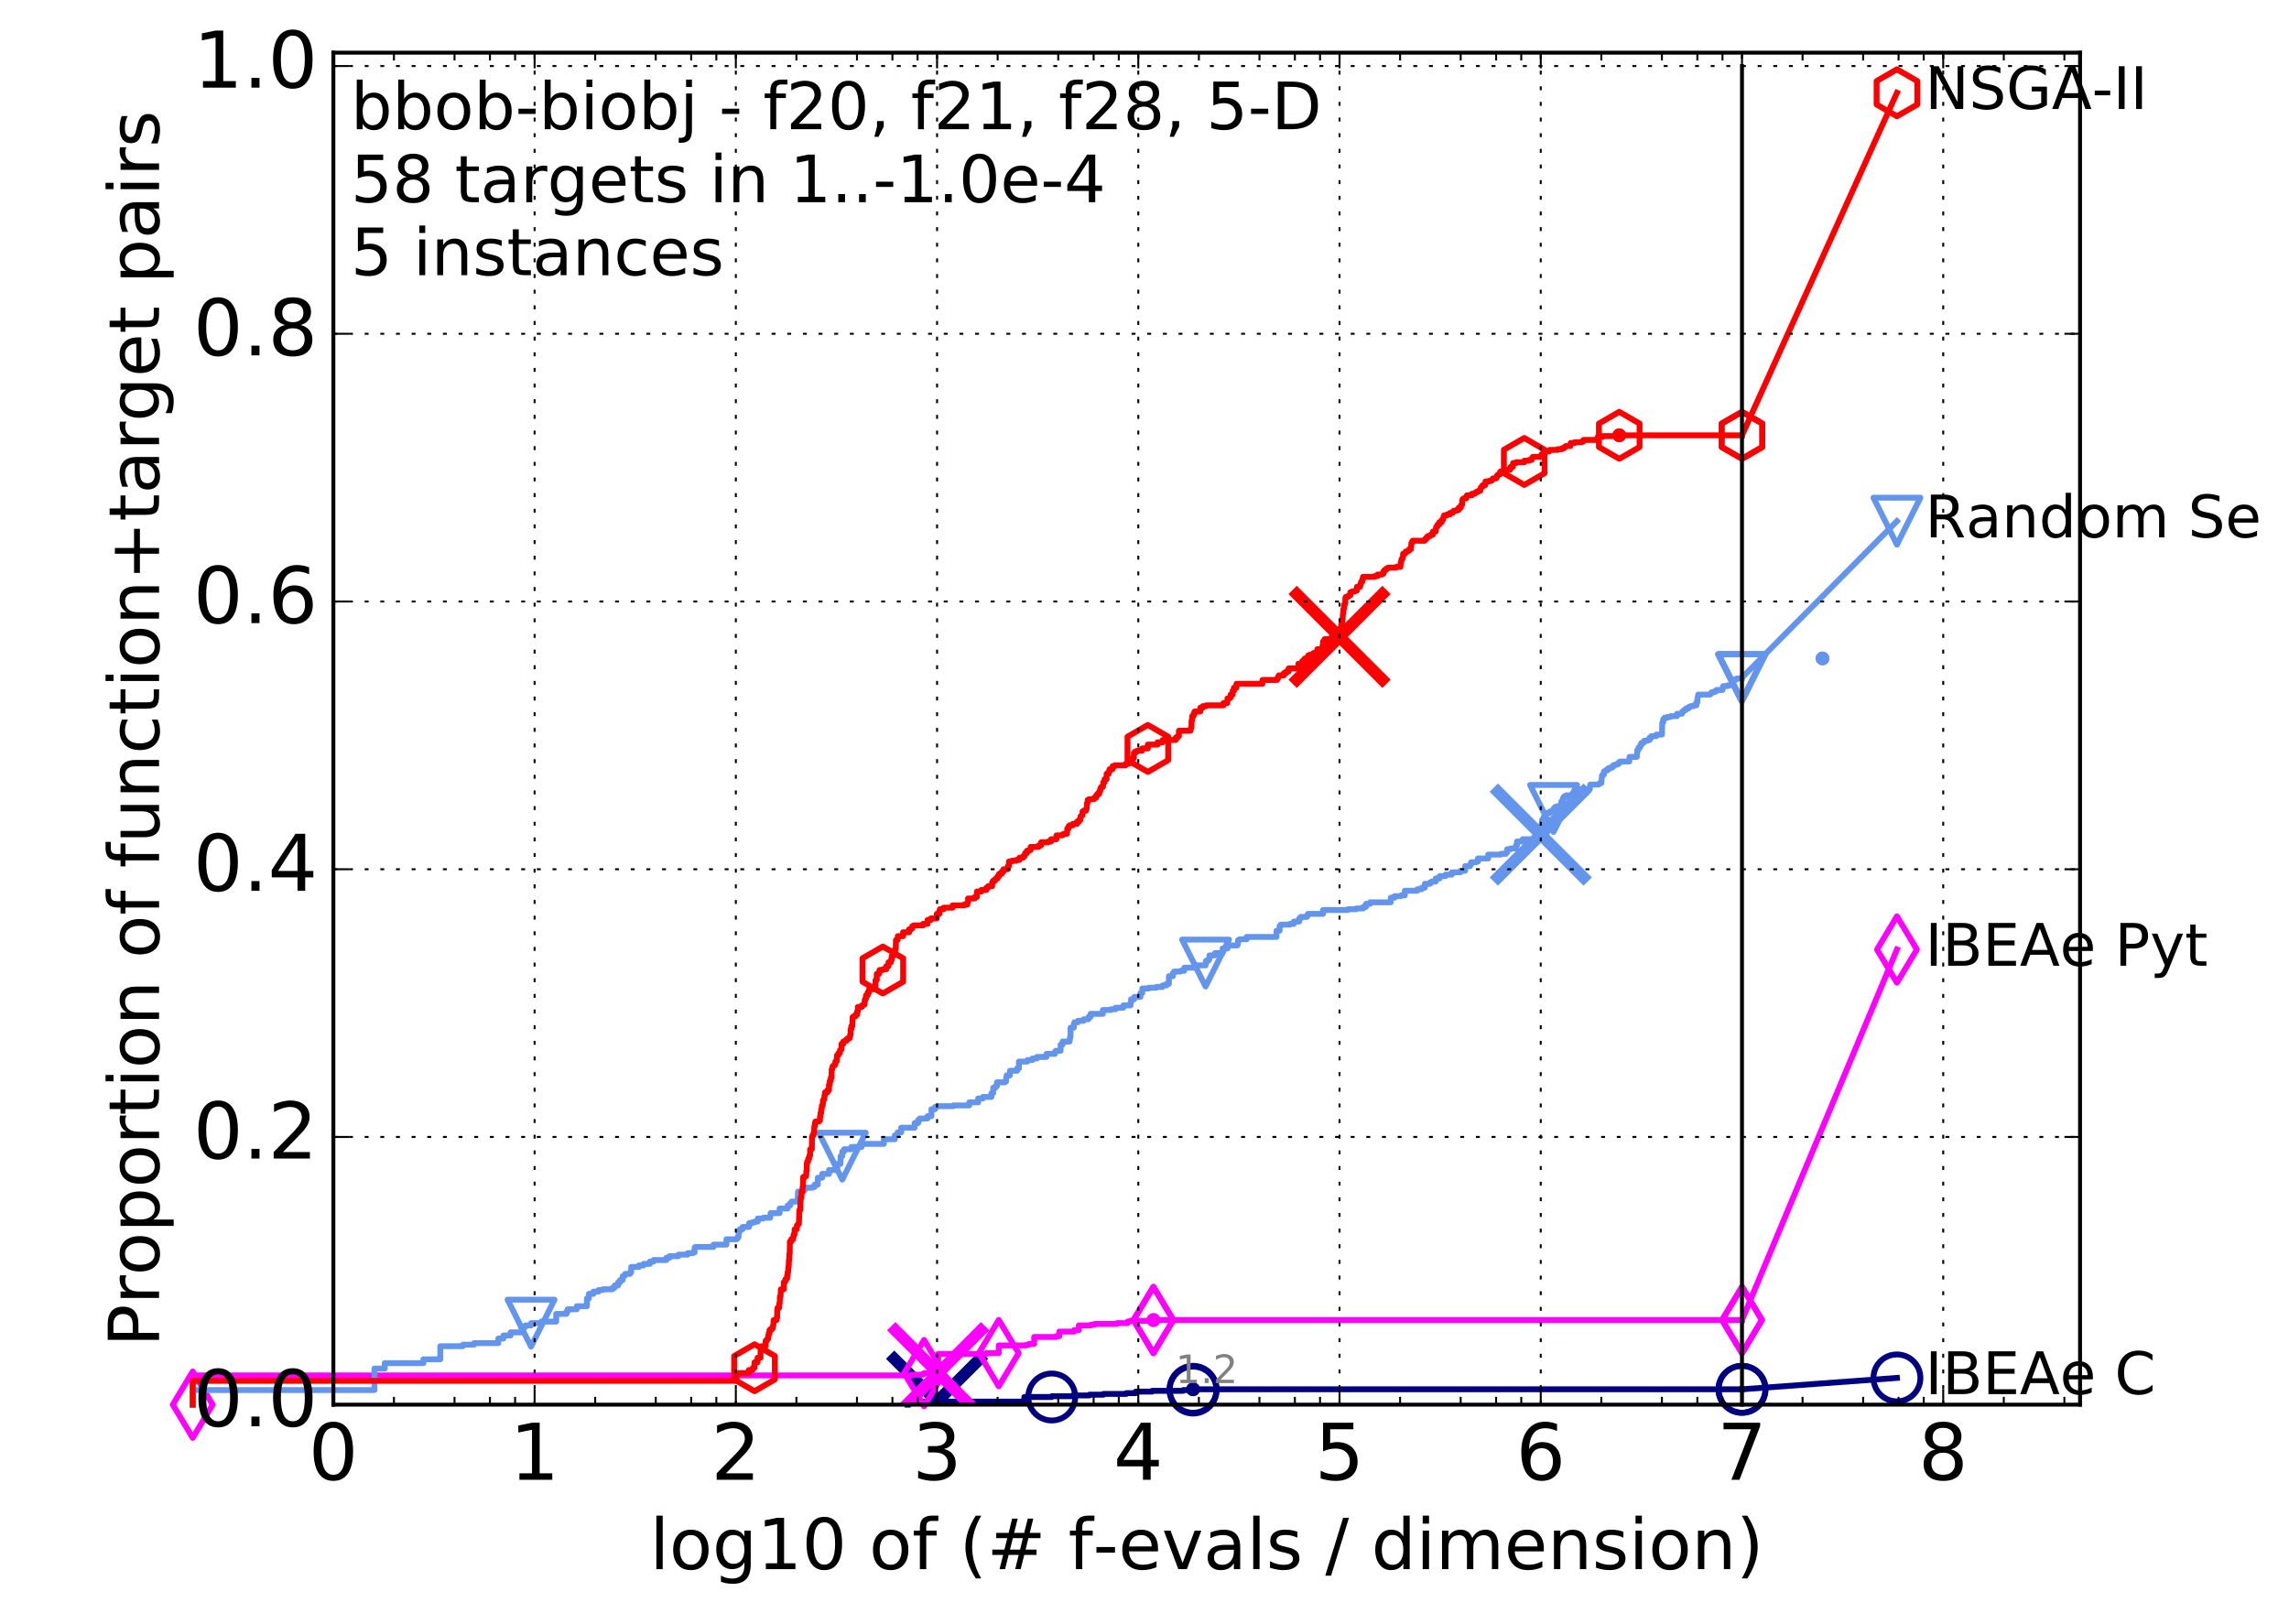 <?xml version="1.0" encoding="utf-8" standalone="no"?>
<!DOCTYPE svg PUBLIC "-//W3C//DTD SVG 1.1//EN"
  "http://www.w3.org/Graphics/SVG/1.1/DTD/svg11.dtd">
<!-- Created with matplotlib (http://matplotlib.org/) -->
<svg height="415pt" version="1.1" viewBox="0 0 585 415" width="585pt" xmlns="http://www.w3.org/2000/svg" xmlns:xlink="http://www.w3.org/1999/xlink">
 <defs>
  <style type="text/css">
*{stroke-linecap:butt;stroke-linejoin:round;stroke-miterlimit:100000;}
  </style>
 </defs>
 <g id="figure_1">
  <g id="patch_1">
   <path d="M 0 415.456 
L 585.148 415.456 
L 585.148 0 
L 0 0 
z
" style="fill:#ffffff;"/>
  </g>
  <g id="axes_1">
   <g id="patch_2">
    <path d="M 85.2 359.056 
L 531.6 359.056 
L 531.6 13.456 
L 85.2 13.456 
z
" style="fill:#ffffff;"/>
   </g>
   <g id="line2d_1">
    <defs>
     <path d="M 0 1.5 
C 0.398 1.5 0.779 1.342 1.061 1.061 
C 1.342 0.779 1.5 0.398 1.5 0 
C 1.5 -0.398 1.342 -0.779 1.061 -1.061 
C 0.779 -1.342 0.398 -1.5 0 -1.5 
C -0.398 -1.5 -0.779 -1.342 -1.061 -1.061 
C -1.342 -0.779 -1.5 -0.398 -1.5 0 
C -1.5 0.398 -1.342 0.779 -1.061 1.061 
C -0.779 1.342 -0.398 1.5 0 1.5 
z
" id="m06d32e6ac8" style="stroke:#000080;stroke-width:0.5;"/>
    </defs>
    <g>
     <use style="fill:#000080;stroke:#000080;stroke-width:0.5;" x="304.912" xlink:href="#m06d32e6ac8" y="355.123"/>
     <use style="fill:#000080;stroke:#000080;stroke-width:0.5;" x="304.912" xlink:href="#m06d32e6ac8" y="355.123"/>
    </g>
   </g>
   <g id="line2d_2">
    <path d="M 231.987 359.056 
L 231.987 358.27 
L 261.792 358.27 
L 261.792 357.09 
L 268.797 357.09 
L 268.797 356.893 
L 274.121 356.893 
L 274.121 356.696 
L 278.417 356.696 
L 278.417 356.5 
L 282.019 356.5 
L 282.019 356.303 
L 287.842 356.303 
L 287.842 356.107 
L 290.268 356.107 
L 290.268 355.713 
L 294.449 355.713 
L 294.449 355.517 
L 302.388 355.517 
L 302.388 355.32 
L 304.912 355.32 
L 304.912 355.123 
L 445.2 355.123 
" style="fill:none;stroke:#000080;stroke-linecap:square;stroke-width:1.5;"/>
   </g>
   <g id="line2d_3">
    <defs>
     <path d="M 0 6 
C 1.591 6 3.117 5.368 4.243 4.243 
C 5.368 3.117 6 1.591 6 0 
C 6 -1.591 5.368 -3.117 4.243 -4.243 
C 3.117 -5.368 1.591 -6 0 -6 
C -1.591 -6 -3.117 -5.368 -4.243 -4.243 
C -5.368 -3.117 -6 -1.591 -6 0 
C -6 1.591 -5.368 3.117 -4.243 4.243 
C -3.117 5.368 -1.591 6 0 6 
z
" id="mdfdf01e713" style="stroke:#000080;stroke-width:1.5;"/>
    </defs>
    <g>
     <use style="fill:none;stroke:#000080;stroke-width:1.5;" x="268.797" xlink:href="#mdfdf01e713" y="357.09"/>
     <use style="fill:none;stroke:#000080;stroke-width:1.5;" x="304.912" xlink:href="#mdfdf01e713" y="355.32"/>
     <use style="fill:none;stroke:#000080;stroke-width:1.5;" x="304.912" xlink:href="#mdfdf01e713" y="355.123"/>
     <use style="fill:none;stroke:#000080;stroke-width:1.5;" x="445.2" xlink:href="#mdfdf01e713" y="355.123"/>
    </g>
   </g>
   <g id="line2d_4"/>
   <g id="line2d_5">
    <path clip-path="url(#p3f58042446)" d="M 239.486 358.27 
" style="fill:none;stroke:#000080;stroke-linecap:square;"/>
    <defs>
     <path d="M -12 12 
L 12 -12 
M -12 -12 
L 12 12 
" id="ma83cf1cc66" style="stroke:#000080;stroke-width:3.0;"/>
    </defs>
    <g clip-path="url(#p3f58042446)">
     <use style="fill:#000080;stroke:#000080;stroke-width:3.0;" x="239.486" xlink:href="#ma83cf1cc66" y="358.27"/>
    </g>
   </g>
   <g id="line2d_6">
    <defs>
     <path d="M 0 1.5 
C 0.398 1.5 0.779 1.342 1.061 1.061 
C 1.342 0.779 1.5 0.398 1.5 0 
C 1.5 -0.398 1.342 -0.779 1.061 -1.061 
C 0.779 -1.342 0.398 -1.5 0 -1.5 
C -0.398 -1.5 -0.779 -1.342 -1.061 -1.061 
C -1.342 -0.779 -1.5 -0.398 -1.5 0 
C -1.5 0.398 -1.342 0.779 -1.061 1.061 
C -0.779 1.342 -0.398 1.5 0 1.5 
z
" id="m09cdc06458" style="stroke:#ff00ff;stroke-width:0.5;"/>
    </defs>
    <g>
     <use style="fill:#ff00ff;stroke:#ff00ff;stroke-width:0.5;" x="294.775" xlink:href="#m09cdc06458" y="337.424"/>
     <use style="fill:#ff00ff;stroke:#ff00ff;stroke-width:0.5;" x="294.775" xlink:href="#m09cdc06458" y="337.424"/>
    </g>
   </g>
   <g id="line2d_7">
    <path d="M 49.253 359.056 
L 49.253 351.583 
L 233.007 351.583 
L 233.007 351.387 
L 235.814 351.387 
L 235.814 351.19 
L 236.164 351.19 
L 236.164 350.994 
L 239.77 350.994 
L 239.77 346.077 
L 252.122 346.077 
L 252.122 345.881 
L 255.249 345.881 
L 255.249 343.914 
L 262.269 343.914 
L 262.269 343.717 
L 263.062 343.717 
L 263.062 343.521 
L 264.305 343.521 
L 264.305 341.751 
L 269.881 341.751 
L 269.881 341.554 
L 270.73 341.554 
L 270.73 340.374 
L 274.514 340.374 
L 274.514 339.981 
L 275.713 339.981 
L 275.713 338.801 
L 278.791 338.801 
L 278.791 338.604 
L 279.785 338.604 
L 279.785 338.408 
L 285.469 338.408 
L 285.469 338.211 
L 288.183 338.211 
L 288.183 337.818 
L 288.841 337.818 
L 288.841 337.621 
L 294.775 337.621 
L 294.775 337.424 
L 445.2 337.424 
" style="fill:none;stroke:#ff00ff;stroke-linecap:square;stroke-width:1.5;"/>
   </g>
   <g id="line2d_8">
    <defs>
     <path d="M -0 8.485 
L 5.091 0 
L 0 -8.485 
L -5.091 -0 
z
" id="m3c4ac25c2e" style="stroke:#ff00ff;stroke-linejoin:miter;stroke-width:1.5;"/>
    </defs>
    <g>
     <use style="fill:none;stroke:#ff00ff;stroke-linejoin:miter;stroke-width:1.5;" x="49.253" xlink:href="#m3c4ac25c2e" y="359.056"/>
     <use style="fill:none;stroke:#ff00ff;stroke-linejoin:miter;stroke-width:1.5;" x="236.164" xlink:href="#m3c4ac25c2e" y="350.994"/>
     <use style="fill:none;stroke:#ff00ff;stroke-linejoin:miter;stroke-width:1.5;" x="255.249" xlink:href="#m3c4ac25c2e" y="345.881"/>
     <use style="fill:none;stroke:#ff00ff;stroke-linejoin:miter;stroke-width:1.5;" x="294.775" xlink:href="#m3c4ac25c2e" y="337.424"/>
     <use style="fill:none;stroke:#ff00ff;stroke-linejoin:miter;stroke-width:1.5;" x="294.775" xlink:href="#m3c4ac25c2e" y="337.424"/>
     <use style="fill:none;stroke:#ff00ff;stroke-linejoin:miter;stroke-width:1.5;" x="445.2" xlink:href="#m3c4ac25c2e" y="337.424"/>
    </g>
   </g>
   <g id="line2d_9"/>
   <g id="line2d_10">
    <path clip-path="url(#p3f58042446)" d="M 239.765 350.994 
" style="fill:none;stroke:#ff00ff;stroke-linecap:square;"/>
    <defs>
     <path d="M -12 12 
L 12 -12 
M -12 -12 
L 12 12 
" id="mdbcadd8461" style="stroke:#ff00ff;stroke-width:3.0;"/>
    </defs>
    <g clip-path="url(#p3f58042446)">
     <use style="fill:#ff00ff;stroke:#ff00ff;stroke-width:3.0;" x="239.765" xlink:href="#mdbcadd8461" y="350.994"/>
    </g>
   </g>
   <g id="line2d_11">
    <defs>
     <path d="M 0 1.5 
C 0.398 1.5 0.779 1.342 1.061 1.061 
C 1.342 0.779 1.5 0.398 1.5 0 
C 1.5 -0.398 1.342 -0.779 1.061 -1.061 
C 0.779 -1.342 0.398 -1.5 0 -1.5 
C -0.398 -1.5 -0.779 -1.342 -1.061 -1.061 
C -1.342 -0.779 -1.5 -0.398 -1.5 0 
C -1.5 0.398 -1.342 0.779 -1.061 1.061 
C -0.779 1.342 -0.398 1.5 0 1.5 
z
" id="m88cc5ce7dc" style="stroke:#6495ed;stroke-width:0.5;"/>
    </defs>
    <g>
     <use style="fill:#6495ed;stroke:#6495ed;stroke-width:0.5;" x="465.773" xlink:href="#m88cc5ce7dc" y="168.302"/>
     <use style="fill:#6495ed;stroke:#6495ed;stroke-width:0.5;" x="465.773" xlink:href="#m88cc5ce7dc" y="168.302"/>
    </g>
   </g>
   <g id="line2d_12">
    <path d="M 49.253 359.056 
L 49.253 355.32 
L 95.698 355.32 
L 95.698 349.814 
L 98.328 349.814 
L 98.328 348.437 
L 108.197 348.437 
L 108.197 347.454 
L 112.533 347.454 
L 112.533 344.111 
L 118.292 344.111 
L 118.292 343.717 
L 121.147 343.717 
L 121.147 343.324 
L 127.348 343.324 
L 127.348 342.144 
L 128.662 342.144 
L 128.662 341.357 
L 130.499 341.357 
L 130.499 340.571 
L 133.26 340.571 
L 133.26 339.194 
L 134.275 339.194 
L 134.275 338.801 
L 135.717 338.801 
L 135.717 338.211 
L 138.348 338.211 
L 138.348 337.818 
L 142.142 337.818 
L 142.142 335.851 
L 144.773 335.851 
L 144.773 335.261 
L 145.081 335.261 
L 145.081 334.671 
L 147.404 334.671 
L 147.404 333.885 
L 150.004 333.885 
L 150.004 331.918 
L 150.489 331.918 
L 150.489 330.738 
L 151.659 330.738 
L 151.659 330.148 
L 152.986 330.148 
L 152.986 329.755 
L 154.035 329.755 
L 154.035 329.558 
L 156.551 329.558 
L 156.551 329.165 
L 157.094 329.165 
L 157.094 328.575 
L 157.97 328.575 
L 157.97 327.788 
L 158.48 327.788 
L 158.48 327.198 
L 159.141 327.198 
L 159.141 326.215 
L 159.465 326.215 
L 159.465 326.018 
L 159.784 326.018 
L 159.784 325.625 
L 161.017 325.625 
L 161.017 325.232 
L 161.315 325.232 
L 161.315 323.855 
L 163.295 323.855 
L 163.295 323.462 
L 164.481 323.462 
L 164.481 323.069 
L 166.091 323.069 
L 166.091 322.479 
L 167.026 322.479 
L 167.026 322.085 
L 170.321 322.085 
L 170.321 321.495 
L 171.098 321.495 
L 171.098 321.102 
L 173.366 321.102 
L 173.366 320.709 
L 175.736 320.709 
L 175.736 320.315 
L 177.09 320.315 
L 177.09 320.119 
L 177.524 320.119 
L 177.524 318.939 
L 177.666 318.939 
L 177.666 318.742 
L 182.335 318.742 
L 182.335 318.152 
L 185.654 318.152 
L 185.654 316.776 
L 188.279 316.776 
L 188.279 316.579 
L 188.499 316.579 
L 188.499 316.186 
L 188.761 316.186 
L 188.804 314.809 
L 189.062 314.809 
L 189.062 314.219 
L 189.776 314.219 
L 189.776 313.629 
L 191.449 313.629 
L 191.449 312.646 
L 192.241 312.646 
L 192.241 312.449 
L 192.898 312.449 
L 192.898 312.253 
L 193.675 312.253 
L 193.675 311.466 
L 195.056 311.466 
L 195.056 311.269 
L 196.844 311.269 
L 196.934 310.089 
L 199.242 310.089 
L 199.242 308.91 
L 201.309 308.91 
L 201.309 308.123 
L 201.966 308.123 
L 201.966 307.533 
L 202.204 307.533 
L 202.299 307.14 
L 203.849 307.14 
L 203.959 304.583 
L 205.361 304.583 
L 205.361 304.19 
L 205.688 304.19 
L 205.688 303.6 
L 207.648 303.6 
L 207.648 303.403 
L 208.199 303.403 
L 208.199 302.813 
L 209 302.813 
L 209 301.043 
L 210.125 301.043 
L 210.125 300.06 
L 211.884 300.06 
L 211.884 299.077 
L 213.599 299.077 
L 213.599 298.487 
L 213.98 298.487 
L 213.98 297.504 
L 214.791 297.504 
L 214.832 295.537 
L 215.259 295.537 
L 215.259 294.357 
L 215.716 294.357 
L 215.716 293.767 
L 217.555 293.767 
L 217.555 293.177 
L 220.205 293.177 
L 220.205 292.391 
L 225.888 292.391 
L 225.888 291.211 
L 228.686 291.211 
L 228.686 290.227 
L 229.202 290.227 
L 229.202 290.031 
L 229.413 290.031 
L 229.413 289.441 
L 230.32 289.441 
L 230.32 288.261 
L 233.741 288.261 
L 233.741 287.081 
L 234.652 287.081 
L 234.652 286.294 
L 235.075 286.294 
L 235.075 285.901 
L 237.038 285.901 
L 237.038 285.311 
L 238.042 285.311 
L 238.042 283.541 
L 238.971 283.541 
L 238.971 282.951 
L 239.517 282.951 
L 239.517 282.755 
L 243.654 282.755 
L 243.654 282.558 
L 247.717 282.558 
L 247.717 281.771 
L 249.986 281.771 
L 249.986 280.788 
L 251.203 280.788 
L 251.203 280.395 
L 253.39 280.395 
L 253.39 279.411 
L 253.833 279.411 
L 253.833 278.035 
L 254.413 278.035 
L 254.413 277.642 
L 254.781 277.642 
L 254.781 276.658 
L 256.82 276.658 
L 256.82 276.462 
L 257.133 276.462 
L 257.133 275.478 
L 257.262 275.478 
L 257.262 274.888 
L 258.104 274.888 
L 258.104 273.708 
L 259.944 273.708 
L 259.944 273.118 
L 260.411 273.118 
L 260.411 271.349 
L 262.576 271.349 
L 262.576 270.955 
L 263.869 270.955 
L 263.869 270.562 
L 265.014 270.562 
L 265.014 270.169 
L 267.446 270.169 
L 267.446 269.382 
L 269.632 269.382 
L 269.632 268.792 
L 269.832 268.792 
L 269.832 268.595 
L 271.059 268.595 
L 271.059 267.022 
L 271.564 267.022 
L 271.564 266.236 
L 273.338 266.236 
L 273.338 265.646 
L 273.458 265.646 
L 273.458 265.056 
L 273.598 265.056 
L 273.598 262.696 
L 274.436 262.696 
L 274.436 261.713 
L 274.567 261.713 
L 274.567 261.319 
L 275.481 261.319 
L 275.481 260.926 
L 276.964 260.926 
L 276.964 260.533 
L 278.186 260.533 
L 278.186 259.943 
L 278.722 259.943 
L 278.722 259.156 
L 281.849 259.156 
L 281.849 258.173 
L 283.88 258.173 
L 283.88 257.976 
L 285.129 257.976 
L 285.129 257.583 
L 287.092 257.583 
L 287.092 256.993 
L 288.944 256.993 
L 288.944 256.206 
L 289.068 256.206 
L 289.068 255.42 
L 289.872 255.42 
L 289.872 254.83 
L 291.469 254.83 
L 291.469 253.846 
L 291.941 253.846 
L 291.941 252.666 
L 293.598 252.666 
L 293.598 252.47 
L 295.54 252.47 
L 295.54 252.273 
L 297.121 252.273 
L 297.121 251.88 
L 298.141 251.88 
L 298.141 251.487 
L 298.738 251.487 
L 298.738 249.52 
L 299.761 249.52 
L 299.761 248.733 
L 300.06 248.733 
L 300.06 248.34 
L 301.698 248.34 
L 301.698 248.143 
L 302.663 248.143 
L 302.663 247.357 
L 305.208 247.357 
L 305.208 246.767 
L 308.106 246.767 
L 308.106 246.177 
L 308.227 246.177 
L 308.227 245.587 
L 308.826 245.587 
L 308.826 245.194 
L 309.097 245.194 
L 309.097 244.21 
L 310.522 244.21 
L 310.522 243.62 
L 312.46 243.62 
L 312.46 242.44 
L 313.732 242.44 
L 313.732 241.654 
L 316.211 241.654 
L 316.211 241.457 
L 316.354 241.457 
L 316.436 240.277 
L 316.845 240.277 
L 316.845 240.081 
L 318.618 240.081 
L 318.618 239.491 
L 326.232 239.491 
L 326.232 237.917 
L 327.029 237.917 
L 327.029 236.737 
L 327.35 236.737 
L 327.35 236.344 
L 329.649 236.344 
L 329.649 236.148 
L 330.666 236.148 
L 330.666 235.558 
L 332.04 235.558 
L 332.04 234.771 
L 332.433 234.771 
L 332.433 234.378 
L 334.014 234.378 
L 334.014 233.984 
L 334.28 233.984 
L 334.28 233.591 
L 338.135 233.591 
L 338.135 232.608 
L 344.461 232.608 
L 344.461 232.411 
L 346.634 232.411 
L 346.634 232.214 
L 348.412 232.214 
L 348.412 231.821 
L 349.11 231.821 
L 349.11 231.034 
L 350.153 231.034 
L 350.153 230.641 
L 355.443 230.641 
L 355.443 229.461 
L 356.412 229.461 
L 356.412 229.068 
L 358.041 229.068 
L 358.041 228.871 
L 359.025 228.871 
L 359.025 227.691 
L 362.229 227.691 
L 362.229 227.298 
L 363.327 227.298 
L 363.327 226.905 
L 364.142 226.905 
L 364.142 225.921 
L 365.508 225.921 
L 365.508 225.528 
L 365.94 225.528 
L 365.94 225.332 
L 366.923 225.332 
L 366.923 224.545 
L 367.929 224.545 
L 367.929 223.955 
L 369.421 223.955 
L 369.421 223.562 
L 371.031 223.562 
L 371.031 222.972 
L 373.256 222.972 
L 373.256 222.578 
L 374.457 222.578 
L 374.457 221.398 
L 375.696 221.398 
L 375.696 221.005 
L 375.96 221.005 
L 375.96 220.415 
L 377.251 220.415 
L 377.251 220.219 
L 377.727 220.219 
L 377.727 219.432 
L 380.338 219.432 
L 380.338 218.449 
L 383.544 218.449 
L 383.544 218.252 
L 384.889 218.252 
L 384.889 217.859 
L 385.189 217.859 
L 385.189 217.072 
L 386.054 217.072 
L 386.054 216.875 
L 387.44 216.875 
L 387.44 216.089 
L 387.696 216.089 
L 387.696 215.106 
L 389.145 215.106 
L 389.145 214.516 
L 392.313 214.516 
L 392.313 213.926 
L 392.954 213.926 
L 392.954 213.336 
L 393.779 213.336 
L 393.879 210.976 
L 393.976 210.976 
L 394.086 210.189 
L 394.105 210.189 
L 394.105 209.599 
L 394.251 209.599 
L 394.251 209.403 
L 394.458 209.403 
L 394.53 208.813 
L 395.058 208.813 
L 395.058 207.829 
L 396.101 207.829 
L 396.101 207.436 
L 396.734 207.436 
L 396.734 207.239 
L 397.042 207.239 
L 397.042 206.649 
L 397.464 206.649 
L 397.464 206.256 
L 398.048 206.256 
L 398.048 206.059 
L 398.86 206.059 
L 398.86 205.863 
L 399.029 205.863 
L 399.029 204.879 
L 399.418 204.879 
L 399.418 204.093 
L 399.641 204.093 
L 399.641 203.7 
L 399.878 203.7 
L 399.878 203.503 
L 400.325 203.503 
L 400.325 203.306 
L 401.622 203.306 
L 401.622 203.11 
L 401.996 203.11 
L 401.996 202.716 
L 402.487 202.716 
L 402.487 202.52 
L 402.642 202.52 
L 402.642 202.323 
L 403.531 202.323 
L 403.531 201.733 
L 406.311 201.733 
L 406.421 200.553 
L 408.536 200.553 
L 408.536 200.356 
L 408.848 200.356 
L 408.848 200.16 
L 409.257 200.16 
L 409.367 198.783 
L 409.411 198.783 
L 409.421 198.193 
L 409.599 198.193 
L 409.599 197.997 
L 409.905 197.997 
L 409.905 197.21 
L 410.159 197.21 
L 410.159 197.013 
L 410.567 197.013 
L 410.567 196.817 
L 410.948 196.817 
L 410.948 196.423 
L 411.402 196.423 
L 411.402 196.227 
L 412.036 196.227 
L 412.036 196.03 
L 412.254 196.03 
L 412.254 195.637 
L 412.769 195.637 
L 412.769 195.44 
L 413.317 195.44 
L 413.317 195.243 
L 413.742 195.243 
L 413.742 194.85 
L 414.033 194.85 
L 414.033 194.653 
L 416.391 194.653 
L 416.462 193.474 
L 418.317 193.474 
L 418.415 191.9 
L 418.47 191.9 
L 418.47 191.704 
L 418.746 191.704 
L 418.746 191.114 
L 419.113 191.114 
L 419.194 190.524 
L 419.453 190.524 
L 419.453 189.934 
L 419.952 189.934 
L 419.952 189.737 
L 420.202 189.737 
L 420.202 189.344 
L 421.099 189.344 
L 421.099 189.147 
L 421.607 189.147 
L 421.607 188.557 
L 422.056 188.557 
L 422.056 188.164 
L 423.312 188.164 
L 423.312 187.771 
L 424.738 187.771 
L 424.818 185.017 
L 424.855 185.017 
L 424.855 184.624 
L 425.063 184.624 
L 425.063 183.837 
L 425.401 183.837 
L 425.401 183.444 
L 426.169 183.444 
L 426.169 183.248 
L 426.97 183.248 
L 426.97 183.051 
L 428.588 183.051 
L 428.588 182.461 
L 429.858 182.461 
L 429.858 182.068 
L 429.982 182.068 
L 429.982 181.871 
L 430.253 181.871 
L 430.253 181.674 
L 430.412 181.674 
L 430.412 181.478 
L 430.874 181.478 
L 430.874 181.084 
L 431.525 181.084 
L 431.623 180.691 
L 432.041 180.691 
L 432.041 180.494 
L 432.852 180.494 
L 432.852 180.298 
L 433.554 180.298 
L 433.554 179.511 
L 433.794 179.511 
L 433.843 178.331 
L 433.907 178.331 
L 434.01 177.545 
L 437.031 177.545 
L 437.031 177.348 
L 437.282 177.348 
L 437.282 177.151 
L 437.422 177.151 
L 437.422 176.955 
L 438.065 176.955 
L 438.065 176.758 
L 438.611 176.758 
L 438.707 176.365 
L 440.219 176.365 
L 440.277 175.775 
L 440.381 175.775 
L 440.381 175.381 
L 441.51 175.381 
L 441.51 175.185 
L 442.226 175.185 
L 442.226 174.988 
L 442.859 174.988 
L 442.924 174.005 
L 442.993 174.005 
L 442.993 173.808 
L 443.496 173.808 
L 443.496 173.611 
L 443.925 173.611 
L 443.925 173.415 
L 445.058 173.415 
L 445.058 173.218 
L 445.2 173.218 
L 445.2 173.218 
" style="fill:none;stroke:#6495ed;stroke-linecap:square;stroke-width:1.5;"/>
   </g>
   <g id="line2d_13">
    <defs>
     <path d="M -0 6 
L 6 -6 
L -6 -6 
z
" id="m5adc9a5c45" style="stroke:#6495ed;stroke-linejoin:miter;stroke-width:1.5;"/>
    </defs>
    <g>
     <use style="fill:none;stroke:#6495ed;stroke-linejoin:miter;stroke-width:1.5;" x="135.717" xlink:href="#m5adc9a5c45" y="338.211"/>
     <use style="fill:none;stroke:#6495ed;stroke-linejoin:miter;stroke-width:1.5;" x="215.259" xlink:href="#m5adc9a5c45" y="295.537"/>
     <use style="fill:none;stroke:#6495ed;stroke-linejoin:miter;stroke-width:1.5;" x="308.106" xlink:href="#m5adc9a5c45" y="246.177"/>
     <use style="fill:none;stroke:#6495ed;stroke-linejoin:miter;stroke-width:1.5;" x="397.042" xlink:href="#m5adc9a5c45" y="206.649"/>
     <use style="fill:none;stroke:#6495ed;stroke-linejoin:miter;stroke-width:1.5;" x="445.058" xlink:href="#m5adc9a5c45" y="173.218"/>
     <use style="fill:none;stroke:#6495ed;stroke-linejoin:miter;stroke-width:1.5;" x="445.2" xlink:href="#m5adc9a5c45" y="173.218"/>
    </g>
   </g>
   <g id="line2d_14"/>
   <g id="line2d_15">
    <path clip-path="url(#p3f58042446)" d="M 393.771 213.336 
" style="fill:none;stroke:#6495ed;stroke-linecap:square;"/>
    <defs>
     <path d="M -12 12 
L 12 -12 
M -12 -12 
L 12 12 
" id="m65fda89e89" style="stroke:#6495ed;stroke-width:3.0;"/>
    </defs>
    <g clip-path="url(#p3f58042446)">
     <use style="fill:#6495ed;stroke:#6495ed;stroke-width:3.0;" x="393.771" xlink:href="#m65fda89e89" y="213.336"/>
    </g>
   </g>
   <g id="line2d_16">
    <defs>
     <path d="M 0 1.5 
C 0.398 1.5 0.779 1.342 1.061 1.061 
C 1.342 0.779 1.5 0.398 1.5 0 
C 1.5 -0.398 1.342 -0.779 1.061 -1.061 
C 0.779 -1.342 0.398 -1.5 0 -1.5 
C -0.398 -1.5 -0.779 -1.342 -1.061 -1.061 
C -1.342 -0.779 -1.5 -0.398 -1.5 0 
C -1.5 0.398 -1.342 0.779 -1.061 1.061 
C -0.779 1.342 -0.398 1.5 0 1.5 
z
" id="me6f85f10e8" style="stroke:#ff0000;stroke-width:0.5;"/>
    </defs>
    <g>
     <use style="fill:#ff0000;stroke:#ff0000;stroke-width:0.5;" x="413.83" xlink:href="#me6f85f10e8" y="111.272"/>
     <use style="fill:#ff0000;stroke:#ff0000;stroke-width:0.5;" x="413.83" xlink:href="#me6f85f10e8" y="111.272"/>
    </g>
   </g>
   <g id="line2d_17">
    <path d="M 49.253 359.056 
L 49.253 352.96 
L 188.235 352.96 
L 188.235 350.994 
L 191.372 350.994 
L 191.372 350.207 
L 192.278 350.207 
L 192.278 350.01 
L 192.425 350.01 
L 192.425 349.617 
L 192.826 349.617 
L 192.826 348.24 
L 193.606 348.24 
L 193.606 347.06 
L 194.359 347.06 
L 194.393 344.701 
L 194.594 344.701 
L 194.627 344.111 
L 195.668 344.111 
L 195.668 342.734 
L 195.983 342.734 
L 195.983 342.341 
L 196.232 342.341 
L 196.232 342.144 
L 196.356 342.144 
L 196.356 341.357 
L 196.479 341.357 
L 196.479 340.768 
L 196.662 340.768 
L 196.662 339.981 
L 197.083 339.981 
L 197.083 339.588 
L 197.468 339.588 
L 197.556 338.801 
L 197.643 338.801 
L 197.73 337.424 
L 198.471 337.424 
L 198.471 336.834 
L 198.611 336.834 
L 198.638 334.868 
L 198.722 334.868 
L 198.722 334.278 
L 199.133 334.278 
L 199.188 333.098 
L 199.269 333.098 
L 199.323 331.328 
L 199.484 331.328 
L 199.565 329.558 
L 200.3 329.558 
L 200.3 327.788 
L 200.607 327.788 
L 200.607 327.395 
L 200.734 327.395 
L 200.734 327.002 
L 201.011 327.002 
L 201.011 326.805 
L 201.161 326.805 
L 201.161 326.018 
L 201.284 326.018 
L 201.284 325.232 
L 201.408 325.232 
L 201.506 323.855 
L 201.555 323.855 
L 201.628 322.085 
L 201.701 322.085 
L 201.725 320.512 
L 201.822 320.512 
L 201.87 317.366 
L 202.228 317.366 
L 202.228 316.776 
L 202.697 316.776 
L 202.697 316.186 
L 202.812 316.186 
L 202.812 315.596 
L 203.042 315.596 
L 203.087 314.219 
L 203.606 314.219 
L 203.672 313.236 
L 203.871 313.236 
L 203.959 312.843 
L 204.177 312.843 
L 204.285 309.893 
L 204.307 309.893 
L 204.307 309.303 
L 204.5 309.303 
L 204.607 306.746 
L 204.628 306.746 
L 204.628 306.156 
L 204.819 306.156 
L 204.861 304.583 
L 205.071 304.583 
L 205.154 303.207 
L 205.216 303.207 
L 205.278 300.847 
L 205.728 300.847 
L 205.728 300.65 
L 206.03 300.65 
L 206.09 299.273 
L 206.169 299.273 
L 206.209 297.307 
L 206.288 297.307 
L 206.288 296.914 
L 206.524 296.914 
L 206.582 296.127 
L 206.796 296.127 
L 206.873 295.34 
L 207.045 295.34 
L 207.045 293.767 
L 207.48 293.767 
L 207.518 290.621 
L 207.648 290.621 
L 207.648 290.227 
L 207.87 290.227 
L 207.907 289.637 
L 208.053 289.637 
L 208.126 287.868 
L 208.253 287.868 
L 208.253 287.081 
L 208.379 287.081 
L 208.379 286.688 
L 209.243 286.688 
L 209.243 286.491 
L 209.536 286.491 
L 209.553 285.508 
L 209.655 285.508 
L 209.689 284.524 
L 209.875 284.524 
L 209.875 283.541 
L 209.992 283.541 
L 210.059 282.558 
L 210.275 282.558 
L 210.341 281.181 
L 210.537 281.181 
L 210.537 280.985 
L 210.668 280.985 
L 210.716 280.001 
L 210.845 280.001 
L 210.845 279.215 
L 211.48 279.215 
L 211.48 278.625 
L 211.868 278.625 
L 211.868 277.248 
L 212.052 277.248 
L 212.067 276.265 
L 212.325 276.265 
L 212.325 275.478 
L 212.505 275.478 
L 212.55 273.315 
L 212.699 273.315 
L 212.802 272.529 
L 213.037 272.529 
L 213.037 272.332 
L 213.342 272.332 
L 213.442 271.939 
L 213.485 271.939 
L 213.485 271.349 
L 213.812 271.349 
L 213.896 269.775 
L 214.245 269.775 
L 214.286 269.185 
L 214.642 269.185 
L 214.696 268.399 
L 214.872 268.399 
L 214.872 268.202 
L 215.073 268.202 
L 215.073 266.826 
L 215.521 266.826 
L 215.521 266.236 
L 215.897 266.236 
L 215.897 266.039 
L 216.367 266.039 
L 216.367 265.646 
L 216.58 265.646 
L 216.58 265.449 
L 217.121 265.449 
L 217.194 264.859 
L 217.267 264.859 
L 217.267 264.466 
L 217.399 264.466 
L 217.399 263.089 
L 217.567 263.089 
L 217.567 262.303 
L 217.839 262.303 
L 217.922 259.943 
L 218.259 259.943 
L 218.259 259.746 
L 218.671 259.746 
L 218.671 259.353 
L 219.043 259.353 
L 219.043 258.566 
L 219.254 258.566 
L 219.254 257.386 
L 220.269 257.386 
L 220.269 256.993 
L 220.604 256.993 
L 220.604 256.796 
L 220.955 256.796 
L 220.996 255.616 
L 221.169 255.616 
L 221.169 255.223 
L 221.321 255.223 
L 221.321 254.436 
L 221.75 254.436 
L 221.75 253.65 
L 222.122 253.65 
L 222.122 252.863 
L 223.68 252.863 
L 223.771 250.503 
L 224.076 250.503 
L 224.076 248.93 
L 224.673 248.93 
L 224.777 247.947 
L 225.615 247.947 
L 225.615 247.75 
L 226.503 247.75 
L 226.503 246.963 
L 227.071 246.963 
L 227.071 245.98 
L 227.678 245.98 
L 227.678 245.39 
L 227.874 245.39 
L 227.874 244.407 
L 228.313 244.407 
L 228.313 243.817 
L 228.708 243.817 
L 228.729 242.637 
L 228.917 242.637 
L 228.981 240.277 
L 229.406 240.277 
L 229.455 239.294 
L 230.786 239.294 
L 230.786 238.311 
L 232.352 238.311 
L 232.352 237.524 
L 232.887 237.524 
L 232.887 237.327 
L 233.144 237.327 
L 233.144 236.737 
L 233.497 236.737 
L 233.497 236.541 
L 235.919 236.541 
L 235.919 236.148 
L 237.058 236.148 
L 237.058 235.164 
L 237.874 235.164 
L 237.874 234.771 
L 239.414 234.771 
L 239.414 233.591 
L 240.068 233.591 
L 240.068 232.804 
L 240.185 232.804 
L 240.185 232.411 
L 241.147 232.411 
L 241.147 232.018 
L 243.438 232.018 
L 243.438 231.428 
L 246.386 231.428 
L 246.386 231.231 
L 247.229 231.231 
L 247.229 230.641 
L 247.412 230.641 
L 247.412 229.658 
L 249.109 229.658 
L 249.109 229.265 
L 249.683 229.265 
L 249.683 227.888 
L 250.795 227.888 
L 250.795 227.495 
L 252.094 227.495 
L 252.094 226.905 
L 252.569 226.905 
L 252.569 226.511 
L 253.566 226.511 
L 253.566 225.528 
L 253.791 225.528 
L 253.791 225.135 
L 254.319 225.135 
L 254.319 224.742 
L 254.514 224.742 
L 254.514 224.545 
L 254.969 224.545 
L 254.969 223.955 
L 255.342 223.955 
L 255.342 223.365 
L 256.027 223.365 
L 256.027 222.775 
L 256.472 222.775 
L 256.472 222.185 
L 257.55 222.185 
L 257.612 221.398 
L 257.855 221.398 
L 257.855 220.219 
L 258.592 220.219 
L 258.592 220.022 
L 259.7 220.022 
L 259.7 219.825 
L 260.547 219.825 
L 260.547 219.235 
L 261.484 219.235 
L 261.484 218.842 
L 261.873 218.842 
L 261.981 218.055 
L 262.454 218.055 
L 262.454 217.465 
L 263.084 217.465 
L 263.084 217.269 
L 263.403 217.269 
L 263.403 216.482 
L 265.447 216.482 
L 265.447 216.089 
L 266.087 216.089 
L 266.087 215.302 
L 267.876 215.302 
L 267.876 215.106 
L 268.622 215.106 
L 268.622 214.516 
L 269.987 214.516 
L 270 213.532 
L 271.506 213.532 
L 271.506 213.336 
L 271.812 213.336 
L 271.812 213.139 
L 272.692 213.139 
L 272.769 211.762 
L 273.123 211.762 
L 273.123 211.172 
L 273.311 211.172 
L 273.311 210.976 
L 274.168 210.976 
L 274.168 210.582 
L 275.262 210.582 
L 275.262 209.992 
L 275.776 209.992 
L 275.776 209.599 
L 276.102 209.599 
L 276.169 208.616 
L 276.412 208.616 
L 276.412 208.419 
L 276.647 208.419 
L 276.647 207.436 
L 276.904 207.436 
L 276.904 207.239 
L 277.54 207.239 
L 277.54 206.846 
L 277.688 206.846 
L 277.793 205.863 
L 277.81 205.863 
L 277.81 205.273 
L 277.923 205.273 
L 277.98 204.486 
L 278.315 204.486 
L 278.315 204.29 
L 279.642 204.29 
L 279.642 203.896 
L 280.167 203.896 
L 280.167 203.306 
L 280.458 203.306 
L 280.458 202.913 
L 280.938 202.913 
L 280.938 202.323 
L 281.16 202.323 
L 281.16 201.733 
L 281.304 201.733 
L 281.304 201.34 
L 281.442 201.34 
L 281.442 201.143 
L 281.877 201.143 
L 281.966 199.963 
L 282.296 199.963 
L 282.296 199.177 
L 282.813 199.177 
L 282.813 197.8 
L 283.348 197.8 
L 283.348 197.21 
L 283.562 197.21 
L 283.562 196.62 
L 284.36 196.62 
L 284.36 195.833 
L 284.926 195.833 
L 284.926 195.637 
L 287.648 195.637 
L 287.648 195.243 
L 288.484 195.243 
L 288.593 194.26 
L 289.265 194.26 
L 289.265 193.867 
L 289.777 193.867 
L 289.777 192.49 
L 290.103 192.49 
L 290.103 192.097 
L 290.662 192.097 
L 290.662 191.9 
L 291.886 191.9 
L 291.886 191.31 
L 293.353 191.31 
L 293.353 190.327 
L 295.841 190.327 
L 295.841 189.737 
L 297.149 189.737 
L 297.149 189.147 
L 300.482 189.147 
L 300.482 188.557 
L 300.946 188.557 
L 300.946 188.164 
L 301.299 188.164 
L 301.299 186.787 
L 304.248 186.787 
L 304.356 186.001 
L 304.499 186.001 
L 304.535 184.231 
L 304.617 184.231 
L 304.689 183.051 
L 305.04 183.051 
L 305.04 182.461 
L 305.283 182.461 
L 305.283 181.871 
L 306.772 181.871 
L 306.772 180.888 
L 307.416 180.888 
L 307.416 180.494 
L 308.28 180.494 
L 308.28 180.298 
L 312.676 180.298 
L 312.676 179.708 
L 313.67 179.708 
L 313.695 178.528 
L 314.258 178.528 
L 314.258 178.331 
L 314.506 178.331 
L 314.506 177.545 
L 315.037 177.545 
L 315.037 176.561 
L 315.364 176.561 
L 315.364 175.775 
L 316.008 175.775 
L 316.008 174.791 
L 322.64 174.791 
L 322.658 173.808 
L 326.395 173.808 
L 326.395 173.415 
L 326.623 173.415 
L 326.623 173.022 
L 326.845 173.022 
L 326.845 172.628 
L 328.132 172.628 
L 328.132 172.038 
L 328.722 172.038 
L 328.722 171.645 
L 329.328 171.645 
L 329.328 170.858 
L 331.83 170.858 
L 331.833 169.678 
L 332.754 169.678 
L 332.754 169.088 
L 332.931 169.088 
L 332.931 168.892 
L 333.35 168.892 
L 333.35 168.498 
L 333.484 168.498 
L 333.484 168.302 
L 334.34 168.302 
L 334.34 167.515 
L 334.819 167.515 
L 334.819 167.319 
L 335.676 167.319 
L 335.676 166.925 
L 336.573 166.925 
L 336.669 165.942 
L 338.014 165.942 
L 338.014 164.959 
L 338.134 164.959 
L 338.134 163.975 
L 338.51 163.975 
L 338.51 163.385 
L 340.32 163.385 
L 340.32 162.796 
L 342.419 162.796 
L 342.501 160.829 
L 342.569 160.829 
L 342.569 160.436 
L 342.745 160.436 
L 342.821 159.452 
L 342.981 159.452 
L 343.051 158.272 
L 343.13 158.272 
L 343.207 156.896 
L 343.314 156.896 
L 343.341 155.716 
L 343.454 155.716 
L 343.497 154.536 
L 343.704 154.536 
L 343.791 154.143 
L 343.817 154.143 
L 343.84 152.766 
L 343.954 152.766 
L 343.954 152.569 
L 344.479 152.569 
L 344.479 152.373 
L 344.71 152.373 
L 344.71 152.176 
L 345.121 152.176 
L 345.121 151.39 
L 345.536 151.39 
L 345.536 151.193 
L 346.238 151.193 
L 346.238 150.996 
L 346.745 150.996 
L 346.781 150.013 
L 347.596 150.013 
L 347.596 149.423 
L 347.766 149.423 
L 347.808 148.833 
L 347.937 148.833 
L 347.937 148.636 
L 348.187 148.636 
L 348.187 148.046 
L 348.336 148.046 
L 348.336 147.456 
L 351.323 147.456 
L 351.323 147.26 
L 352.04 147.26 
L 352.04 146.867 
L 353.185 146.867 
L 353.185 146.67 
L 353.544 146.67 
L 353.544 146.08 
L 353.835 146.08 
L 353.835 145.687 
L 354.182 145.687 
L 354.182 145.49 
L 354.381 145.49 
L 354.381 145.293 
L 354.742 145.293 
L 354.742 145.097 
L 356.839 145.097 
L 356.839 144.9 
L 357.906 144.9 
L 357.941 143.917 
L 358.029 143.917 
L 358.047 143.523 
L 358.153 143.523 
L 358.184 142.933 
L 358.411 142.933 
L 358.494 142.343 
L 358.576 142.343 
L 358.588 141.557 
L 359.042 141.557 
L 359.042 141.36 
L 359.259 141.36 
L 359.259 140.967 
L 359.838 140.967 
L 359.838 140.77 
L 360.136 140.77 
L 360.156 140.377 
L 360.607 140.377 
L 360.702 138.804 
L 360.798 138.804 
L 360.798 138.607 
L 361.024 138.607 
L 361.024 138.214 
L 364.122 138.214 
L 364.165 137.82 
L 364.522 137.82 
L 364.522 137.427 
L 364.875 137.427 
L 364.875 137.034 
L 365.532 137.034 
L 365.532 136.837 
L 365.678 136.837 
L 365.678 136.641 
L 366.23 136.641 
L 366.23 135.854 
L 366.914 135.854 
L 366.96 135.067 
L 367.031 135.067 
L 367.044 134.674 
L 367.331 134.674 
L 367.434 134.084 
L 367.849 134.084 
L 367.849 133.494 
L 368.449 133.494 
L 368.449 132.904 
L 368.775 132.904 
L 368.858 132.511 
L 368.908 132.511 
L 368.908 132.117 
L 369.065 132.117 
L 369.065 131.724 
L 369.772 131.724 
L 369.772 131.527 
L 370.514 131.527 
L 370.514 131.134 
L 371.271 131.134 
L 371.303 130.741 
L 371.562 130.741 
L 371.562 130.544 
L 372.304 130.544 
L 372.304 130.348 
L 372.821 130.348 
L 372.821 129.758 
L 373.349 129.758 
L 373.367 129.168 
L 373.489 129.168 
L 373.489 128.971 
L 373.687 128.971 
L 373.724 127.791 
L 373.806 127.791 
L 373.806 127.594 
L 374.037 127.594 
L 374.037 127.398 
L 374.743 127.398 
L 374.806 126.808 
L 374.92 126.808 
L 374.92 126.611 
L 376.156 126.611 
L 376.156 126.218 
L 376.907 126.218 
L 376.907 126.021 
L 377.111 126.021 
L 377.111 125.825 
L 377.493 125.825 
L 377.493 125.628 
L 377.904 125.628 
L 377.904 125.431 
L 378.326 125.431 
L 378.382 124.841 
L 378.437 124.841 
L 378.437 124.645 
L 378.601 124.645 
L 378.601 124.448 
L 378.878 124.448 
L 378.878 124.055 
L 379.53 124.055 
L 379.628 123.071 
L 380.599 123.071 
L 380.599 122.875 
L 381.216 122.875 
L 381.216 122.678 
L 381.385 122.678 
L 381.385 122.481 
L 381.515 122.481 
L 381.515 122.285 
L 382.393 122.285 
L 382.44 121.891 
L 382.619 121.891 
L 382.619 121.498 
L 382.854 121.498 
L 382.854 121.301 
L 383.332 121.301 
L 383.366 120.712 
L 383.484 120.712 
L 383.484 120.515 
L 384.303 120.515 
L 384.303 120.318 
L 385.082 120.318 
L 385.082 120.122 
L 385.842 120.122 
L 385.842 119.925 
L 386.026 119.925 
L 386.03 119.335 
L 386.64 119.335 
L 386.699 118.352 
L 387.48 118.352 
L 387.48 118.155 
L 389.546 118.155 
L 389.573 117.762 
L 390.773 117.762 
L 390.773 117.565 
L 391.448 117.565 
L 391.502 117.172 
L 391.591 117.172 
L 391.591 116.975 
L 391.749 116.975 
L 391.749 116.778 
L 393.792 116.778 
L 393.792 116.582 
L 393.928 116.582 
L 393.928 116.188 
L 394.36 116.188 
L 394.453 115.402 
L 395.926 115.402 
L 395.926 115.205 
L 396.045 115.205 
L 396.045 115.009 
L 398.093 115.009 
L 398.093 114.812 
L 399.188 114.812 
L 399.188 114.615 
L 399.648 114.615 
L 399.648 114.419 
L 399.862 114.419 
L 399.862 114.222 
L 400.159 114.222 
L 400.159 114.025 
L 401.323 114.025 
L 401.4 113.239 
L 402.445 113.239 
L 402.445 113.042 
L 404.288 113.042 
L 404.288 112.845 
L 404.668 112.845 
L 404.699 112.452 
L 408.124 112.452 
L 408.194 112.059 
L 408.267 112.059 
L 408.367 111.665 
L 409.599 111.665 
L 409.599 111.469 
L 413.83 111.469 
L 413.83 111.272 
L 445.2 111.272 
L 445.2 111.272 
" style="fill:none;stroke:#ff0000;stroke-linecap:square;stroke-width:1.5;"/>
   </g>
   <g id="line2d_18">
    <defs>
     <path d="M 0 -6 
L -5.196 -3 
L -5.196 3 
L -0 6 
L 5.196 3 
L 5.196 -3 
z
" id="m2fbb1ab2a4" style="stroke:#ff0000;stroke-linejoin:miter;stroke-width:1.5;"/>
    </defs>
    <g>
     <use style="fill:none;stroke:#ff0000;stroke-linejoin:miter;stroke-width:1.5;" x="192.826" xlink:href="#m2fbb1ab2a4" y="349.617"/>
     <use style="fill:none;stroke:#ff0000;stroke-linejoin:miter;stroke-width:1.5;" x="225.615" xlink:href="#m2fbb1ab2a4" y="247.947"/>
     <use style="fill:none;stroke:#ff0000;stroke-linejoin:miter;stroke-width:1.5;" x="293.353" xlink:href="#m2fbb1ab2a4" y="191.31"/>
     <use style="fill:none;stroke:#ff0000;stroke-linejoin:miter;stroke-width:1.5;" x="389.546" xlink:href="#m2fbb1ab2a4" y="117.958"/>
     <use style="fill:none;stroke:#ff0000;stroke-linejoin:miter;stroke-width:1.5;" x="413.83" xlink:href="#m2fbb1ab2a4" y="111.272"/>
     <use style="fill:none;stroke:#ff0000;stroke-linejoin:miter;stroke-width:1.5;" x="445.2" xlink:href="#m2fbb1ab2a4" y="111.272"/>
    </g>
   </g>
   <g id="line2d_19"/>
   <g id="line2d_20">
    <path clip-path="url(#p3f58042446)" d="M 342.348 162.796 
" style="fill:none;stroke:#ff0000;stroke-linecap:square;"/>
    <defs>
     <path d="M -12 12 
L 12 -12 
M -12 -12 
L 12 12 
" id="me16a835bb9" style="stroke:#ff0000;stroke-width:3.0;"/>
    </defs>
    <g clip-path="url(#p3f58042446)">
     <use style="fill:#ff0000;stroke:#ff0000;stroke-width:3.0;" x="342.348" xlink:href="#me16a835bb9" y="162.796"/>
    </g>
   </g>
   <g id="line2d_21">
    <path d="M 445.2 355.123 
L 484.8 352.213 
" style="fill:none;stroke:#000080;stroke-linecap:square;stroke-width:1.5;"/>
    <g>
     <use style="fill:none;stroke:#000080;stroke-width:1.5;" x="445.2" xlink:href="#mdfdf01e713" y="355.123"/>
     <use style="fill:none;stroke:#000080;stroke-width:1.5;" x="484.8" xlink:href="#mdfdf01e713" y="352.213"/>
    </g>
   </g>
   <g id="line2d_22">
    <path d="M 445.2 337.424 
L 484.8 242.716 
" style="fill:none;stroke:#ff00ff;stroke-linecap:square;stroke-width:1.5;"/>
    <g>
     <use style="fill:none;stroke:#ff00ff;stroke-linejoin:miter;stroke-width:1.5;" x="445.2" xlink:href="#m3c4ac25c2e" y="337.424"/>
     <use style="fill:none;stroke:#ff00ff;stroke-linejoin:miter;stroke-width:1.5;" x="484.8" xlink:href="#m3c4ac25c2e" y="242.716"/>
    </g>
   </g>
   <g id="line2d_23">
    <path d="M 445.2 173.218 
L 484.8 133.219 
" style="fill:none;stroke:#6495ed;stroke-linecap:square;stroke-width:1.5;"/>
    <g>
     <use style="fill:none;stroke:#6495ed;stroke-linejoin:miter;stroke-width:1.5;" x="445.2" xlink:href="#m5adc9a5c45" y="173.218"/>
     <use style="fill:none;stroke:#6495ed;stroke-linejoin:miter;stroke-width:1.5;" x="484.8" xlink:href="#m5adc9a5c45" y="133.219"/>
    </g>
   </g>
   <g id="line2d_24">
    <path d="M 445.2 111.272 
L 484.8 23.722 
" style="fill:none;stroke:#ff0000;stroke-linecap:square;stroke-width:1.5;"/>
    <g>
     <use style="fill:none;stroke:#ff0000;stroke-linejoin:miter;stroke-width:1.5;" x="445.2" xlink:href="#m2fbb1ab2a4" y="111.272"/>
     <use style="fill:none;stroke:#ff0000;stroke-linejoin:miter;stroke-width:1.5;" x="484.8" xlink:href="#m2fbb1ab2a4" y="23.722"/>
    </g>
   </g>
   <g id="line2d_25">
    <path d="M 445.2 359.056 
L 445.2 16.878 
" style="fill:none;stroke:#000000;stroke-linecap:square;"/>
   </g>
   <g id="patch_3">
    <path d="M 85.2 13.456 
L 531.6 13.456 
" style="fill:none;stroke:#000000;stroke-linecap:square;stroke-linejoin:miter;"/>
   </g>
   <g id="patch_4">
    <path d="M 531.6 359.056 
L 531.6 13.456 
" style="fill:none;stroke:#000000;stroke-linecap:square;stroke-linejoin:miter;"/>
   </g>
   <g id="patch_5">
    <path d="M 85.2 359.056 
L 531.6 359.056 
" style="fill:none;stroke:#000000;stroke-linecap:square;stroke-linejoin:miter;"/>
   </g>
   <g id="patch_6">
    <path d="M 85.2 359.056 
L 85.2 13.456 
" style="fill:none;stroke:#000000;stroke-linecap:square;stroke-linejoin:miter;"/>
   </g>
   <g id="matplotlib.axis_1">
    <g id="xtick_1">
     <g id="line2d_26">
      <path clip-path="url(#p3f58042446)" d="M 85.2 359.056 
L 85.2 13.456 
" style="fill:none;stroke:#000000;stroke-dasharray:1,3;stroke-dashoffset:0.0;stroke-width:0.5;"/>
     </g>
     <g id="line2d_27">
      <defs>
       <path d="M 0 0 
L 0 -4 
" id="me10fe8f821" style="stroke:#000000;stroke-width:0.5;"/>
      </defs>
      <g>
       <use style="stroke:#000000;stroke-width:0.5;" x="85.2" xlink:href="#me10fe8f821" y="359.056"/>
      </g>
     </g>
     <g id="line2d_28">
      <defs>
       <path d="M 0 0 
L 0 4 
" id="m2cc79e8933" style="stroke:#000000;stroke-width:0.5;"/>
      </defs>
      <g>
       <use style="stroke:#000000;stroke-width:0.5;" x="85.2" xlink:href="#m2cc79e8933" y="13.456"/>
      </g>
     </g>
     <g id="text_1">
      <!-- 0 -->
      <defs>
       <path d="M 31.781 66.406 
Q 24.172 66.406 20.328 58.906 
Q 16.5 51.422 16.5 36.375 
Q 16.5 21.391 20.328 13.891 
Q 24.172 6.391 31.781 6.391 
Q 39.453 6.391 43.281 13.891 
Q 47.125 21.391 47.125 36.375 
Q 47.125 51.422 43.281 58.906 
Q 39.453 66.406 31.781 66.406 
M 31.781 74.219 
Q 44.047 74.219 50.516 64.516 
Q 56.984 54.828 56.984 36.375 
Q 56.984 17.969 50.516 8.266 
Q 44.047 -1.422 31.781 -1.422 
Q 19.531 -1.422 13.062 8.266 
Q 6.594 17.969 6.594 36.375 
Q 6.594 54.828 13.062 64.516 
Q 19.531 74.219 31.781 74.219 
" id="BitstreamVeraSans-Roman-30"/>
      </defs>
      <g transform="translate(78.838 378.253)scale(0.2 -0.2)">
       <use xlink:href="#BitstreamVeraSans-Roman-30"/>
      </g>
     </g>
    </g>
    <g id="xtick_2">
     <g id="line2d_29">
      <path clip-path="url(#p3f58042446)" d="M 136.629 359.056 
L 136.629 13.456 
" style="fill:none;stroke:#000000;stroke-dasharray:1,3;stroke-dashoffset:0.0;stroke-width:0.5;"/>
     </g>
     <g id="line2d_30">
      <g>
       <use style="stroke:#000000;stroke-width:0.5;" x="136.629" xlink:href="#me10fe8f821" y="359.056"/>
      </g>
     </g>
     <g id="line2d_31">
      <g>
       <use style="stroke:#000000;stroke-width:0.5;" x="136.629" xlink:href="#m2cc79e8933" y="13.456"/>
      </g>
     </g>
     <g id="text_2">
      <!-- 1 -->
      <defs>
       <path d="M 12.406 8.297 
L 28.516 8.297 
L 28.516 63.922 
L 10.984 60.406 
L 10.984 69.391 
L 28.422 72.906 
L 38.281 72.906 
L 38.281 8.297 
L 54.391 8.297 
L 54.391 0 
L 12.406 0 
z
" id="BitstreamVeraSans-Roman-31"/>
      </defs>
      <g transform="translate(130.266 378.253)scale(0.2 -0.2)">
       <use xlink:href="#BitstreamVeraSans-Roman-31"/>
      </g>
     </g>
    </g>
    <g id="xtick_3">
     <g id="line2d_32">
      <path clip-path="url(#p3f58042446)" d="M 188.057 359.056 
L 188.057 13.456 
" style="fill:none;stroke:#000000;stroke-dasharray:1,3;stroke-dashoffset:0.0;stroke-width:0.5;"/>
     </g>
     <g id="line2d_33">
      <g>
       <use style="stroke:#000000;stroke-width:0.5;" x="188.057" xlink:href="#me10fe8f821" y="359.056"/>
      </g>
     </g>
     <g id="line2d_34">
      <g>
       <use style="stroke:#000000;stroke-width:0.5;" x="188.057" xlink:href="#m2cc79e8933" y="13.456"/>
      </g>
     </g>
     <g id="text_3">
      <!-- 2 -->
      <defs>
       <path d="M 19.188 8.297 
L 53.609 8.297 
L 53.609 0 
L 7.328 0 
L 7.328 8.297 
Q 12.938 14.109 22.625 23.891 
Q 32.328 33.688 34.812 36.531 
Q 39.547 41.844 41.422 45.531 
Q 43.312 49.219 43.312 52.781 
Q 43.312 58.594 39.234 62.25 
Q 35.156 65.922 28.609 65.922 
Q 23.969 65.922 18.812 64.312 
Q 13.672 62.703 7.812 59.422 
L 7.812 69.391 
Q 13.766 71.781 18.938 73 
Q 24.125 74.219 28.422 74.219 
Q 39.75 74.219 46.484 68.547 
Q 53.219 62.891 53.219 53.422 
Q 53.219 48.922 51.531 44.891 
Q 49.859 40.875 45.406 35.406 
Q 44.188 33.984 37.641 27.219 
Q 31.109 20.453 19.188 8.297 
" id="BitstreamVeraSans-Roman-32"/>
      </defs>
      <g transform="translate(181.695 378.253)scale(0.2 -0.2)">
       <use xlink:href="#BitstreamVeraSans-Roman-32"/>
      </g>
     </g>
    </g>
    <g id="xtick_4">
     <g id="line2d_35">
      <path clip-path="url(#p3f58042446)" d="M 239.486 359.056 
L 239.486 13.456 
" style="fill:none;stroke:#000000;stroke-dasharray:1,3;stroke-dashoffset:0.0;stroke-width:0.5;"/>
     </g>
     <g id="line2d_36">
      <g>
       <use style="stroke:#000000;stroke-width:0.5;" x="239.486" xlink:href="#me10fe8f821" y="359.056"/>
      </g>
     </g>
     <g id="line2d_37">
      <g>
       <use style="stroke:#000000;stroke-width:0.5;" x="239.486" xlink:href="#m2cc79e8933" y="13.456"/>
      </g>
     </g>
     <g id="text_4">
      <!-- 3 -->
      <defs>
       <path d="M 40.578 39.312 
Q 47.656 37.797 51.625 33 
Q 55.609 28.219 55.609 21.188 
Q 55.609 10.406 48.188 4.484 
Q 40.766 -1.422 27.094 -1.422 
Q 22.516 -1.422 17.656 -0.516 
Q 12.797 0.391 7.625 2.203 
L 7.625 11.719 
Q 11.719 9.328 16.594 8.109 
Q 21.484 6.891 26.812 6.891 
Q 36.078 6.891 40.938 10.547 
Q 45.797 14.203 45.797 21.188 
Q 45.797 27.641 41.281 31.266 
Q 36.766 34.906 28.719 34.906 
L 20.219 34.906 
L 20.219 43.016 
L 29.109 43.016 
Q 36.375 43.016 40.234 45.922 
Q 44.094 48.828 44.094 54.297 
Q 44.094 59.906 40.109 62.906 
Q 36.141 65.922 28.719 65.922 
Q 24.656 65.922 20.016 65.031 
Q 15.375 64.156 9.812 62.312 
L 9.812 71.094 
Q 15.438 72.656 20.344 73.438 
Q 25.25 74.219 29.594 74.219 
Q 40.828 74.219 47.359 69.109 
Q 53.906 64.016 53.906 55.328 
Q 53.906 49.266 50.438 45.094 
Q 46.969 40.922 40.578 39.312 
" id="BitstreamVeraSans-Roman-33"/>
      </defs>
      <g transform="translate(233.123 378.253)scale(0.2 -0.2)">
       <use xlink:href="#BitstreamVeraSans-Roman-33"/>
      </g>
     </g>
    </g>
    <g id="xtick_5">
     <g id="line2d_38">
      <path clip-path="url(#p3f58042446)" d="M 290.914 359.056 
L 290.914 13.456 
" style="fill:none;stroke:#000000;stroke-dasharray:1,3;stroke-dashoffset:0.0;stroke-width:0.5;"/>
     </g>
     <g id="line2d_39">
      <g>
       <use style="stroke:#000000;stroke-width:0.5;" x="290.914" xlink:href="#me10fe8f821" y="359.056"/>
      </g>
     </g>
     <g id="line2d_40">
      <g>
       <use style="stroke:#000000;stroke-width:0.5;" x="290.914" xlink:href="#m2cc79e8933" y="13.456"/>
      </g>
     </g>
     <g id="text_5">
      <!-- 4 -->
      <defs>
       <path d="M 37.797 64.312 
L 12.891 25.391 
L 37.797 25.391 
z
M 35.203 72.906 
L 47.609 72.906 
L 47.609 25.391 
L 58.016 25.391 
L 58.016 17.188 
L 47.609 17.188 
L 47.609 0 
L 37.797 0 
L 37.797 17.188 
L 4.891 17.188 
L 4.891 26.703 
z
" id="BitstreamVeraSans-Roman-34"/>
      </defs>
      <g transform="translate(284.552 378.253)scale(0.2 -0.2)">
       <use xlink:href="#BitstreamVeraSans-Roman-34"/>
      </g>
     </g>
    </g>
    <g id="xtick_6">
     <g id="line2d_41">
      <path clip-path="url(#p3f58042446)" d="M 342.343 359.056 
L 342.343 13.456 
" style="fill:none;stroke:#000000;stroke-dasharray:1,3;stroke-dashoffset:0.0;stroke-width:0.5;"/>
     </g>
     <g id="line2d_42">
      <g>
       <use style="stroke:#000000;stroke-width:0.5;" x="342.343" xlink:href="#me10fe8f821" y="359.056"/>
      </g>
     </g>
     <g id="line2d_43">
      <g>
       <use style="stroke:#000000;stroke-width:0.5;" x="342.343" xlink:href="#m2cc79e8933" y="13.456"/>
      </g>
     </g>
     <g id="text_6">
      <!-- 5 -->
      <defs>
       <path d="M 10.797 72.906 
L 49.516 72.906 
L 49.516 64.594 
L 19.828 64.594 
L 19.828 46.734 
Q 21.969 47.469 24.109 47.828 
Q 26.266 48.188 28.422 48.188 
Q 40.625 48.188 47.75 41.5 
Q 54.891 34.812 54.891 23.391 
Q 54.891 11.625 47.562 5.094 
Q 40.234 -1.422 26.906 -1.422 
Q 22.312 -1.422 17.547 -0.641 
Q 12.797 0.141 7.719 1.703 
L 7.719 11.625 
Q 12.109 9.234 16.797 8.062 
Q 21.484 6.891 26.703 6.891 
Q 35.156 6.891 40.078 11.328 
Q 45.016 15.766 45.016 23.391 
Q 45.016 31 40.078 35.438 
Q 35.156 39.891 26.703 39.891 
Q 22.75 39.891 18.812 39.016 
Q 14.891 38.141 10.797 36.281 
z
" id="BitstreamVeraSans-Roman-35"/>
      </defs>
      <g transform="translate(335.98 378.253)scale(0.2 -0.2)">
       <use xlink:href="#BitstreamVeraSans-Roman-35"/>
      </g>
     </g>
    </g>
    <g id="xtick_7">
     <g id="line2d_44">
      <path clip-path="url(#p3f58042446)" d="M 393.771 359.056 
L 393.771 13.456 
" style="fill:none;stroke:#000000;stroke-dasharray:1,3;stroke-dashoffset:0.0;stroke-width:0.5;"/>
     </g>
     <g id="line2d_45">
      <g>
       <use style="stroke:#000000;stroke-width:0.5;" x="393.771" xlink:href="#me10fe8f821" y="359.056"/>
      </g>
     </g>
     <g id="line2d_46">
      <g>
       <use style="stroke:#000000;stroke-width:0.5;" x="393.771" xlink:href="#m2cc79e8933" y="13.456"/>
      </g>
     </g>
     <g id="text_7">
      <!-- 6 -->
      <defs>
       <path d="M 33.016 40.375 
Q 26.375 40.375 22.484 35.828 
Q 18.609 31.297 18.609 23.391 
Q 18.609 15.531 22.484 10.953 
Q 26.375 6.391 33.016 6.391 
Q 39.656 6.391 43.531 10.953 
Q 47.406 15.531 47.406 23.391 
Q 47.406 31.297 43.531 35.828 
Q 39.656 40.375 33.016 40.375 
M 52.594 71.297 
L 52.594 62.312 
Q 48.875 64.062 45.094 64.984 
Q 41.312 65.922 37.594 65.922 
Q 27.828 65.922 22.672 59.328 
Q 17.531 52.734 16.797 39.406 
Q 19.672 43.656 24.016 45.922 
Q 28.375 48.188 33.594 48.188 
Q 44.578 48.188 50.953 41.516 
Q 57.328 34.859 57.328 23.391 
Q 57.328 12.156 50.688 5.359 
Q 44.047 -1.422 33.016 -1.422 
Q 20.359 -1.422 13.672 8.266 
Q 6.984 17.969 6.984 36.375 
Q 6.984 53.656 15.188 63.938 
Q 23.391 74.219 37.203 74.219 
Q 40.922 74.219 44.703 73.484 
Q 48.484 72.75 52.594 71.297 
" id="BitstreamVeraSans-Roman-36"/>
      </defs>
      <g transform="translate(387.409 378.253)scale(0.2 -0.2)">
       <use xlink:href="#BitstreamVeraSans-Roman-36"/>
      </g>
     </g>
    </g>
    <g id="xtick_8">
     <g id="line2d_47">
      <path clip-path="url(#p3f58042446)" d="M 445.2 359.056 
L 445.2 13.456 
" style="fill:none;stroke:#000000;stroke-dasharray:1,3;stroke-dashoffset:0.0;stroke-width:0.5;"/>
     </g>
     <g id="line2d_48">
      <g>
       <use style="stroke:#000000;stroke-width:0.5;" x="445.2" xlink:href="#me10fe8f821" y="359.056"/>
      </g>
     </g>
     <g id="line2d_49">
      <g>
       <use style="stroke:#000000;stroke-width:0.5;" x="445.2" xlink:href="#m2cc79e8933" y="13.456"/>
      </g>
     </g>
     <g id="text_8">
      <!-- 7 -->
      <defs>
       <path d="M 8.203 72.906 
L 55.078 72.906 
L 55.078 68.703 
L 28.609 0 
L 18.312 0 
L 43.219 64.594 
L 8.203 64.594 
z
" id="BitstreamVeraSans-Roman-37"/>
      </defs>
      <g transform="translate(438.837 378.253)scale(0.2 -0.2)">
       <use xlink:href="#BitstreamVeraSans-Roman-37"/>
      </g>
     </g>
    </g>
    <g id="xtick_9">
     <g id="line2d_50">
      <path clip-path="url(#p3f58042446)" d="M 496.629 359.056 
L 496.629 13.456 
" style="fill:none;stroke:#000000;stroke-dasharray:1,3;stroke-dashoffset:0.0;stroke-width:0.5;"/>
     </g>
     <g id="line2d_51">
      <g>
       <use style="stroke:#000000;stroke-width:0.5;" x="496.629" xlink:href="#me10fe8f821" y="359.056"/>
      </g>
     </g>
     <g id="line2d_52">
      <g>
       <use style="stroke:#000000;stroke-width:0.5;" x="496.629" xlink:href="#m2cc79e8933" y="13.456"/>
      </g>
     </g>
     <g id="text_9">
      <!-- 8 -->
      <defs>
       <path d="M 31.781 34.625 
Q 24.75 34.625 20.719 30.859 
Q 16.703 27.094 16.703 20.516 
Q 16.703 13.922 20.719 10.156 
Q 24.75 6.391 31.781 6.391 
Q 38.812 6.391 42.859 10.172 
Q 46.922 13.969 46.922 20.516 
Q 46.922 27.094 42.891 30.859 
Q 38.875 34.625 31.781 34.625 
M 21.922 38.812 
Q 15.578 40.375 12.031 44.719 
Q 8.5 49.078 8.5 55.328 
Q 8.5 64.062 14.719 69.141 
Q 20.953 74.219 31.781 74.219 
Q 42.672 74.219 48.875 69.141 
Q 55.078 64.062 55.078 55.328 
Q 55.078 49.078 51.531 44.719 
Q 48 40.375 41.703 38.812 
Q 48.828 37.156 52.797 32.312 
Q 56.781 27.484 56.781 20.516 
Q 56.781 9.906 50.312 4.234 
Q 43.844 -1.422 31.781 -1.422 
Q 19.734 -1.422 13.25 4.234 
Q 6.781 9.906 6.781 20.516 
Q 6.781 27.484 10.781 32.312 
Q 14.797 37.156 21.922 38.812 
M 18.312 54.391 
Q 18.312 48.734 21.844 45.562 
Q 25.391 42.391 31.781 42.391 
Q 38.141 42.391 41.719 45.562 
Q 45.312 48.734 45.312 54.391 
Q 45.312 60.062 41.719 63.234 
Q 38.141 66.406 31.781 66.406 
Q 25.391 66.406 21.844 63.234 
Q 18.312 60.062 18.312 54.391 
" id="BitstreamVeraSans-Roman-38"/>
      </defs>
      <g transform="translate(490.266 378.253)scale(0.2 -0.2)">
       <use xlink:href="#BitstreamVeraSans-Roman-38"/>
      </g>
     </g>
    </g>
    <g id="xtick_10">
     <g id="line2d_53">
      <defs>
       <path d="M 0 0 
L 0 -2 
" id="m6cce9bccbb" style="stroke:#000000;stroke-width:0.5;"/>
      </defs>
      <g>
       <use style="stroke:#000000;stroke-width:0.5;" x="100.682" xlink:href="#m6cce9bccbb" y="359.056"/>
      </g>
     </g>
     <g id="line2d_54">
      <defs>
       <path d="M 0 0 
L 0 2 
" id="m25527ddcdc" style="stroke:#000000;stroke-width:0.5;"/>
      </defs>
      <g>
       <use style="stroke:#000000;stroke-width:0.5;" x="100.682" xlink:href="#m25527ddcdc" y="13.456"/>
      </g>
     </g>
    </g>
    <g id="xtick_11">
     <g id="line2d_55">
      <g>
       <use style="stroke:#000000;stroke-width:0.5;" x="116.163" xlink:href="#m6cce9bccbb" y="359.056"/>
      </g>
     </g>
     <g id="line2d_56">
      <g>
       <use style="stroke:#000000;stroke-width:0.5;" x="116.163" xlink:href="#m25527ddcdc" y="13.456"/>
      </g>
     </g>
    </g>
    <g id="xtick_12">
     <g id="line2d_57">
      <g>
       <use style="stroke:#000000;stroke-width:0.5;" x="125.219" xlink:href="#m6cce9bccbb" y="359.056"/>
      </g>
     </g>
     <g id="line2d_58">
      <g>
       <use style="stroke:#000000;stroke-width:0.5;" x="125.219" xlink:href="#m25527ddcdc" y="13.456"/>
      </g>
     </g>
    </g>
    <g id="xtick_13">
     <g id="line2d_59">
      <g>
       <use style="stroke:#000000;stroke-width:0.5;" x="131.645" xlink:href="#m6cce9bccbb" y="359.056"/>
      </g>
     </g>
     <g id="line2d_60">
      <g>
       <use style="stroke:#000000;stroke-width:0.5;" x="131.645" xlink:href="#m25527ddcdc" y="13.456"/>
      </g>
     </g>
    </g>
    <g id="xtick_14">
     <g id="line2d_61">
      <g>
       <use style="stroke:#000000;stroke-width:0.5;" x="152.11" xlink:href="#m6cce9bccbb" y="359.056"/>
      </g>
     </g>
     <g id="line2d_62">
      <g>
       <use style="stroke:#000000;stroke-width:0.5;" x="152.11" xlink:href="#m25527ddcdc" y="13.456"/>
      </g>
     </g>
    </g>
    <g id="xtick_15">
     <g id="line2d_63">
      <g>
       <use style="stroke:#000000;stroke-width:0.5;" x="167.592" xlink:href="#m6cce9bccbb" y="359.056"/>
      </g>
     </g>
     <g id="line2d_64">
      <g>
       <use style="stroke:#000000;stroke-width:0.5;" x="167.592" xlink:href="#m25527ddcdc" y="13.456"/>
      </g>
     </g>
    </g>
    <g id="xtick_16">
     <g id="line2d_65">
      <g>
       <use style="stroke:#000000;stroke-width:0.5;" x="176.648" xlink:href="#m6cce9bccbb" y="359.056"/>
      </g>
     </g>
     <g id="line2d_66">
      <g>
       <use style="stroke:#000000;stroke-width:0.5;" x="176.648" xlink:href="#m25527ddcdc" y="13.456"/>
      </g>
     </g>
    </g>
    <g id="xtick_17">
     <g id="line2d_67">
      <g>
       <use style="stroke:#000000;stroke-width:0.5;" x="183.073" xlink:href="#m6cce9bccbb" y="359.056"/>
      </g>
     </g>
     <g id="line2d_68">
      <g>
       <use style="stroke:#000000;stroke-width:0.5;" x="183.073" xlink:href="#m25527ddcdc" y="13.456"/>
      </g>
     </g>
    </g>
    <g id="xtick_18">
     <g id="line2d_69">
      <g>
       <use style="stroke:#000000;stroke-width:0.5;" x="203.539" xlink:href="#m6cce9bccbb" y="359.056"/>
      </g>
     </g>
     <g id="line2d_70">
      <g>
       <use style="stroke:#000000;stroke-width:0.5;" x="203.539" xlink:href="#m25527ddcdc" y="13.456"/>
      </g>
     </g>
    </g>
    <g id="xtick_19">
     <g id="line2d_71">
      <g>
       <use style="stroke:#000000;stroke-width:0.5;" x="219.02" xlink:href="#m6cce9bccbb" y="359.056"/>
      </g>
     </g>
     <g id="line2d_72">
      <g>
       <use style="stroke:#000000;stroke-width:0.5;" x="219.02" xlink:href="#m25527ddcdc" y="13.456"/>
      </g>
     </g>
    </g>
    <g id="xtick_20">
     <g id="line2d_73">
      <g>
       <use style="stroke:#000000;stroke-width:0.5;" x="228.076" xlink:href="#m6cce9bccbb" y="359.056"/>
      </g>
     </g>
     <g id="line2d_74">
      <g>
       <use style="stroke:#000000;stroke-width:0.5;" x="228.076" xlink:href="#m25527ddcdc" y="13.456"/>
      </g>
     </g>
    </g>
    <g id="xtick_21">
     <g id="line2d_75">
      <g>
       <use style="stroke:#000000;stroke-width:0.5;" x="234.502" xlink:href="#m6cce9bccbb" y="359.056"/>
      </g>
     </g>
     <g id="line2d_76">
      <g>
       <use style="stroke:#000000;stroke-width:0.5;" x="234.502" xlink:href="#m25527ddcdc" y="13.456"/>
      </g>
     </g>
    </g>
    <g id="xtick_22">
     <g id="line2d_77">
      <g>
       <use style="stroke:#000000;stroke-width:0.5;" x="254.967" xlink:href="#m6cce9bccbb" y="359.056"/>
      </g>
     </g>
     <g id="line2d_78">
      <g>
       <use style="stroke:#000000;stroke-width:0.5;" x="254.967" xlink:href="#m25527ddcdc" y="13.456"/>
      </g>
     </g>
    </g>
    <g id="xtick_23">
     <g id="line2d_79">
      <g>
       <use style="stroke:#000000;stroke-width:0.5;" x="270.449" xlink:href="#m6cce9bccbb" y="359.056"/>
      </g>
     </g>
     <g id="line2d_80">
      <g>
       <use style="stroke:#000000;stroke-width:0.5;" x="270.449" xlink:href="#m25527ddcdc" y="13.456"/>
      </g>
     </g>
    </g>
    <g id="xtick_24">
     <g id="line2d_81">
      <g>
       <use style="stroke:#000000;stroke-width:0.5;" x="279.505" xlink:href="#m6cce9bccbb" y="359.056"/>
      </g>
     </g>
     <g id="line2d_82">
      <g>
       <use style="stroke:#000000;stroke-width:0.5;" x="279.505" xlink:href="#m25527ddcdc" y="13.456"/>
      </g>
     </g>
    </g>
    <g id="xtick_25">
     <g id="line2d_83">
      <g>
       <use style="stroke:#000000;stroke-width:0.5;" x="285.93" xlink:href="#m6cce9bccbb" y="359.056"/>
      </g>
     </g>
     <g id="line2d_84">
      <g>
       <use style="stroke:#000000;stroke-width:0.5;" x="285.93" xlink:href="#m25527ddcdc" y="13.456"/>
      </g>
     </g>
    </g>
    <g id="xtick_26">
     <g id="line2d_85">
      <g>
       <use style="stroke:#000000;stroke-width:0.5;" x="306.396" xlink:href="#m6cce9bccbb" y="359.056"/>
      </g>
     </g>
     <g id="line2d_86">
      <g>
       <use style="stroke:#000000;stroke-width:0.5;" x="306.396" xlink:href="#m25527ddcdc" y="13.456"/>
      </g>
     </g>
    </g>
    <g id="xtick_27">
     <g id="line2d_87">
      <g>
       <use style="stroke:#000000;stroke-width:0.5;" x="321.877" xlink:href="#m6cce9bccbb" y="359.056"/>
      </g>
     </g>
     <g id="line2d_88">
      <g>
       <use style="stroke:#000000;stroke-width:0.5;" x="321.877" xlink:href="#m25527ddcdc" y="13.456"/>
      </g>
     </g>
    </g>
    <g id="xtick_28">
     <g id="line2d_89">
      <g>
       <use style="stroke:#000000;stroke-width:0.5;" x="330.933" xlink:href="#m6cce9bccbb" y="359.056"/>
      </g>
     </g>
     <g id="line2d_90">
      <g>
       <use style="stroke:#000000;stroke-width:0.5;" x="330.933" xlink:href="#m25527ddcdc" y="13.456"/>
      </g>
     </g>
    </g>
    <g id="xtick_29">
     <g id="line2d_91">
      <g>
       <use style="stroke:#000000;stroke-width:0.5;" x="337.359" xlink:href="#m6cce9bccbb" y="359.056"/>
      </g>
     </g>
     <g id="line2d_92">
      <g>
       <use style="stroke:#000000;stroke-width:0.5;" x="337.359" xlink:href="#m25527ddcdc" y="13.456"/>
      </g>
     </g>
    </g>
    <g id="xtick_30">
     <g id="line2d_93">
      <g>
       <use style="stroke:#000000;stroke-width:0.5;" x="357.824" xlink:href="#m6cce9bccbb" y="359.056"/>
      </g>
     </g>
     <g id="line2d_94">
      <g>
       <use style="stroke:#000000;stroke-width:0.5;" x="357.824" xlink:href="#m25527ddcdc" y="13.456"/>
      </g>
     </g>
    </g>
    <g id="xtick_31">
     <g id="line2d_95">
      <g>
       <use style="stroke:#000000;stroke-width:0.5;" x="373.306" xlink:href="#m6cce9bccbb" y="359.056"/>
      </g>
     </g>
     <g id="line2d_96">
      <g>
       <use style="stroke:#000000;stroke-width:0.5;" x="373.306" xlink:href="#m25527ddcdc" y="13.456"/>
      </g>
     </g>
    </g>
    <g id="xtick_32">
     <g id="line2d_97">
      <g>
       <use style="stroke:#000000;stroke-width:0.5;" x="382.362" xlink:href="#m6cce9bccbb" y="359.056"/>
      </g>
     </g>
     <g id="line2d_98">
      <g>
       <use style="stroke:#000000;stroke-width:0.5;" x="382.362" xlink:href="#m25527ddcdc" y="13.456"/>
      </g>
     </g>
    </g>
    <g id="xtick_33">
     <g id="line2d_99">
      <g>
       <use style="stroke:#000000;stroke-width:0.5;" x="388.787" xlink:href="#m6cce9bccbb" y="359.056"/>
      </g>
     </g>
     <g id="line2d_100">
      <g>
       <use style="stroke:#000000;stroke-width:0.5;" x="388.787" xlink:href="#m25527ddcdc" y="13.456"/>
      </g>
     </g>
    </g>
    <g id="xtick_34">
     <g id="line2d_101">
      <g>
       <use style="stroke:#000000;stroke-width:0.5;" x="409.253" xlink:href="#m6cce9bccbb" y="359.056"/>
      </g>
     </g>
     <g id="line2d_102">
      <g>
       <use style="stroke:#000000;stroke-width:0.5;" x="409.253" xlink:href="#m25527ddcdc" y="13.456"/>
      </g>
     </g>
    </g>
    <g id="xtick_35">
     <g id="line2d_103">
      <g>
       <use style="stroke:#000000;stroke-width:0.5;" x="424.735" xlink:href="#m6cce9bccbb" y="359.056"/>
      </g>
     </g>
     <g id="line2d_104">
      <g>
       <use style="stroke:#000000;stroke-width:0.5;" x="424.735" xlink:href="#m25527ddcdc" y="13.456"/>
      </g>
     </g>
    </g>
    <g id="xtick_36">
     <g id="line2d_105">
      <g>
       <use style="stroke:#000000;stroke-width:0.5;" x="433.791" xlink:href="#m6cce9bccbb" y="359.056"/>
      </g>
     </g>
     <g id="line2d_106">
      <g>
       <use style="stroke:#000000;stroke-width:0.5;" x="433.791" xlink:href="#m25527ddcdc" y="13.456"/>
      </g>
     </g>
    </g>
    <g id="xtick_37">
     <g id="line2d_107">
      <g>
       <use style="stroke:#000000;stroke-width:0.5;" x="440.216" xlink:href="#m6cce9bccbb" y="359.056"/>
      </g>
     </g>
     <g id="line2d_108">
      <g>
       <use style="stroke:#000000;stroke-width:0.5;" x="440.216" xlink:href="#m25527ddcdc" y="13.456"/>
      </g>
     </g>
    </g>
    <g id="xtick_38">
     <g id="line2d_109">
      <g>
       <use style="stroke:#000000;stroke-width:0.5;" x="460.682" xlink:href="#m6cce9bccbb" y="359.056"/>
      </g>
     </g>
     <g id="line2d_110">
      <g>
       <use style="stroke:#000000;stroke-width:0.5;" x="460.682" xlink:href="#m25527ddcdc" y="13.456"/>
      </g>
     </g>
    </g>
    <g id="xtick_39">
     <g id="line2d_111">
      <g>
       <use style="stroke:#000000;stroke-width:0.5;" x="476.163" xlink:href="#m6cce9bccbb" y="359.056"/>
      </g>
     </g>
     <g id="line2d_112">
      <g>
       <use style="stroke:#000000;stroke-width:0.5;" x="476.163" xlink:href="#m25527ddcdc" y="13.456"/>
      </g>
     </g>
    </g>
    <g id="xtick_40">
     <g id="line2d_113">
      <g>
       <use style="stroke:#000000;stroke-width:0.5;" x="485.219" xlink:href="#m6cce9bccbb" y="359.056"/>
      </g>
     </g>
     <g id="line2d_114">
      <g>
       <use style="stroke:#000000;stroke-width:0.5;" x="485.219" xlink:href="#m25527ddcdc" y="13.456"/>
      </g>
     </g>
    </g>
    <g id="xtick_41">
     <g id="line2d_115">
      <g>
       <use style="stroke:#000000;stroke-width:0.5;" x="491.645" xlink:href="#m6cce9bccbb" y="359.056"/>
      </g>
     </g>
     <g id="line2d_116">
      <g>
       <use style="stroke:#000000;stroke-width:0.5;" x="491.645" xlink:href="#m25527ddcdc" y="13.456"/>
      </g>
     </g>
    </g>
    <g id="xtick_42">
     <g id="line2d_117">
      <g>
       <use style="stroke:#000000;stroke-width:0.5;" x="512.11" xlink:href="#m6cce9bccbb" y="359.056"/>
      </g>
     </g>
     <g id="line2d_118">
      <g>
       <use style="stroke:#000000;stroke-width:0.5;" x="512.11" xlink:href="#m25527ddcdc" y="13.456"/>
      </g>
     </g>
    </g>
    <g id="xtick_43">
     <g id="line2d_119">
      <g>
       <use style="stroke:#000000;stroke-width:0.5;" x="527.592" xlink:href="#m6cce9bccbb" y="359.056"/>
      </g>
     </g>
     <g id="line2d_120">
      <g>
       <use style="stroke:#000000;stroke-width:0.5;" x="527.592" xlink:href="#m25527ddcdc" y="13.456"/>
      </g>
     </g>
    </g>
    <g id="text_10">
     <!-- log10 of (# f-evals / dimension) -->
     <defs>
      <path id="BitstreamVeraSans-Roman-20"/>
      <path d="M 51.125 44 
L 36.922 44 
L 32.812 27.688 
L 47.125 27.688 
z
M 43.797 71.781 
L 38.719 51.516 
L 52.984 51.516 
L 58.109 71.781 
L 65.922 71.781 
L 60.891 51.516 
L 76.125 51.516 
L 76.125 44 
L 58.984 44 
L 54.984 27.688 
L 70.516 27.688 
L 70.516 20.219 
L 53.078 20.219 
L 48 0 
L 40.188 0 
L 45.219 20.219 
L 30.906 20.219 
L 25.875 0 
L 18.016 0 
L 23.094 20.219 
L 7.719 20.219 
L 7.719 27.688 
L 24.906 27.688 
L 29 44 
L 13.281 44 
L 13.281 51.516 
L 30.906 51.516 
L 35.891 71.781 
z
" id="BitstreamVeraSans-Roman-23"/>
      <path d="M 52 44.188 
Q 55.375 50.25 60.062 53.125 
Q 64.75 56 71.094 56 
Q 79.641 56 84.281 50.016 
Q 88.922 44.047 88.922 33.016 
L 88.922 0 
L 79.891 0 
L 79.891 32.719 
Q 79.891 40.578 77.094 44.375 
Q 74.312 48.188 68.609 48.188 
Q 61.625 48.188 57.562 43.547 
Q 53.516 38.922 53.516 30.906 
L 53.516 0 
L 44.484 0 
L 44.484 32.719 
Q 44.484 40.625 41.703 44.406 
Q 38.922 48.188 33.109 48.188 
Q 26.219 48.188 22.156 43.531 
Q 18.109 38.875 18.109 30.906 
L 18.109 0 
L 9.078 0 
L 9.078 54.688 
L 18.109 54.688 
L 18.109 46.188 
Q 21.188 51.219 25.484 53.609 
Q 29.781 56 35.688 56 
Q 41.656 56 45.828 52.969 
Q 50 49.953 52 44.188 
" id="BitstreamVeraSans-Roman-6d"/>
      <path d="M 54.891 33.016 
L 54.891 0 
L 45.906 0 
L 45.906 32.719 
Q 45.906 40.484 42.875 44.328 
Q 39.844 48.188 33.797 48.188 
Q 26.516 48.188 22.312 43.547 
Q 18.109 38.922 18.109 30.906 
L 18.109 0 
L 9.078 0 
L 9.078 54.688 
L 18.109 54.688 
L 18.109 46.188 
Q 21.344 51.125 25.703 53.562 
Q 30.078 56 35.797 56 
Q 45.219 56 50.047 50.172 
Q 54.891 44.344 54.891 33.016 
" id="BitstreamVeraSans-Roman-6e"/>
      <path d="M 31 75.875 
Q 24.469 64.656 21.281 53.656 
Q 18.109 42.672 18.109 31.391 
Q 18.109 20.125 21.312 9.062 
Q 24.516 -2 31 -13.188 
L 23.188 -13.188 
Q 15.875 -1.703 12.234 9.375 
Q 8.594 20.453 8.594 31.391 
Q 8.594 42.281 12.203 53.312 
Q 15.828 64.359 23.188 75.875 
z
" id="BitstreamVeraSans-Roman-28"/>
      <path d="M 30.609 48.391 
Q 23.391 48.391 19.188 42.75 
Q 14.984 37.109 14.984 27.297 
Q 14.984 17.484 19.156 11.844 
Q 23.344 6.203 30.609 6.203 
Q 37.797 6.203 41.984 11.859 
Q 46.188 17.531 46.188 27.297 
Q 46.188 37.016 41.984 42.703 
Q 37.797 48.391 30.609 48.391 
M 30.609 56 
Q 42.328 56 49.016 48.375 
Q 55.719 40.766 55.719 27.297 
Q 55.719 13.875 49.016 6.219 
Q 42.328 -1.422 30.609 -1.422 
Q 18.844 -1.422 12.172 6.219 
Q 5.516 13.875 5.516 27.297 
Q 5.516 40.766 12.172 48.375 
Q 18.844 56 30.609 56 
" id="BitstreamVeraSans-Roman-6f"/>
      <path d="M 9.422 75.984 
L 18.406 75.984 
L 18.406 0 
L 9.422 0 
z
" id="BitstreamVeraSans-Roman-6c"/>
      <path d="M 2.984 54.688 
L 12.5 54.688 
L 29.594 8.797 
L 46.688 54.688 
L 56.203 54.688 
L 35.688 0 
L 23.484 0 
z
" id="BitstreamVeraSans-Roman-76"/>
      <path d="M 9.422 54.688 
L 18.406 54.688 
L 18.406 0 
L 9.422 0 
z
M 9.422 75.984 
L 18.406 75.984 
L 18.406 64.594 
L 9.422 64.594 
z
" id="BitstreamVeraSans-Roman-69"/>
      <path d="M 4.891 31.391 
L 31.203 31.391 
L 31.203 23.391 
L 4.891 23.391 
z
" id="BitstreamVeraSans-Roman-2d"/>
      <path d="M 25.391 72.906 
L 33.688 72.906 
L 8.297 -9.281 
L 0 -9.281 
z
" id="BitstreamVeraSans-Roman-2f"/>
      <path d="M 56.203 29.594 
L 56.203 25.203 
L 14.891 25.203 
Q 15.484 15.922 20.484 11.062 
Q 25.484 6.203 34.422 6.203 
Q 39.594 6.203 44.453 7.469 
Q 49.312 8.734 54.109 11.281 
L 54.109 2.781 
Q 49.266 0.734 44.188 -0.344 
Q 39.109 -1.422 33.891 -1.422 
Q 20.797 -1.422 13.156 6.188 
Q 5.516 13.812 5.516 26.812 
Q 5.516 40.234 12.766 48.109 
Q 20.016 56 32.328 56 
Q 43.359 56 49.781 48.891 
Q 56.203 41.797 56.203 29.594 
M 47.219 32.234 
Q 47.125 39.594 43.094 43.984 
Q 39.062 48.391 32.422 48.391 
Q 24.906 48.391 20.391 44.141 
Q 15.875 39.891 15.188 32.172 
z
" id="BitstreamVeraSans-Roman-65"/>
      <path d="M 45.406 46.391 
L 45.406 75.984 
L 54.391 75.984 
L 54.391 0 
L 45.406 0 
L 45.406 8.203 
Q 42.578 3.328 38.25 0.953 
Q 33.938 -1.422 27.875 -1.422 
Q 17.969 -1.422 11.734 6.484 
Q 5.516 14.406 5.516 27.297 
Q 5.516 40.188 11.734 48.094 
Q 17.969 56 27.875 56 
Q 33.938 56 38.25 53.625 
Q 42.578 51.266 45.406 46.391 
M 14.797 27.297 
Q 14.797 17.391 18.875 11.75 
Q 22.953 6.109 30.078 6.109 
Q 37.203 6.109 41.297 11.75 
Q 45.406 17.391 45.406 27.297 
Q 45.406 37.203 41.297 42.844 
Q 37.203 48.484 30.078 48.484 
Q 22.953 48.484 18.875 42.844 
Q 14.797 37.203 14.797 27.297 
" id="BitstreamVeraSans-Roman-64"/>
      <path d="M 45.406 27.984 
Q 45.406 37.75 41.375 43.109 
Q 37.359 48.484 30.078 48.484 
Q 22.859 48.484 18.828 43.109 
Q 14.797 37.75 14.797 27.984 
Q 14.797 18.266 18.828 12.891 
Q 22.859 7.516 30.078 7.516 
Q 37.359 7.516 41.375 12.891 
Q 45.406 18.266 45.406 27.984 
M 54.391 6.781 
Q 54.391 -7.172 48.188 -13.984 
Q 42 -20.797 29.203 -20.797 
Q 24.469 -20.797 20.266 -20.094 
Q 16.062 -19.391 12.109 -17.922 
L 12.109 -9.188 
Q 16.062 -11.328 19.922 -12.344 
Q 23.781 -13.375 27.781 -13.375 
Q 36.625 -13.375 41.016 -8.766 
Q 45.406 -4.156 45.406 5.172 
L 45.406 9.625 
Q 42.625 4.781 38.281 2.391 
Q 33.938 0 27.875 0 
Q 17.828 0 11.672 7.656 
Q 5.516 15.328 5.516 27.984 
Q 5.516 40.672 11.672 48.328 
Q 17.828 56 27.875 56 
Q 33.938 56 38.281 53.609 
Q 42.625 51.219 45.406 46.391 
L 45.406 54.688 
L 54.391 54.688 
z
" id="BitstreamVeraSans-Roman-67"/>
      <path d="M 37.109 75.984 
L 37.109 68.5 
L 28.516 68.5 
Q 23.688 68.5 21.797 66.547 
Q 19.922 64.594 19.922 59.516 
L 19.922 54.688 
L 34.719 54.688 
L 34.719 47.703 
L 19.922 47.703 
L 19.922 0 
L 10.891 0 
L 10.891 47.703 
L 2.297 47.703 
L 2.297 54.688 
L 10.891 54.688 
L 10.891 58.5 
Q 10.891 67.625 15.141 71.797 
Q 19.391 75.984 28.609 75.984 
z
" id="BitstreamVeraSans-Roman-66"/>
      <path d="M 34.281 27.484 
Q 23.391 27.484 19.188 25 
Q 14.984 22.516 14.984 16.5 
Q 14.984 11.719 18.141 8.906 
Q 21.297 6.109 26.703 6.109 
Q 34.188 6.109 38.703 11.406 
Q 43.219 16.703 43.219 25.484 
L 43.219 27.484 
z
M 52.203 31.203 
L 52.203 0 
L 43.219 0 
L 43.219 8.297 
Q 40.141 3.328 35.547 0.953 
Q 30.953 -1.422 24.312 -1.422 
Q 15.922 -1.422 10.953 3.297 
Q 6 8.016 6 15.922 
Q 6 25.141 12.172 29.828 
Q 18.359 34.516 30.609 34.516 
L 43.219 34.516 
L 43.219 35.406 
Q 43.219 41.609 39.141 45 
Q 35.062 48.391 27.688 48.391 
Q 23 48.391 18.547 47.266 
Q 14.109 46.141 10.016 43.891 
L 10.016 52.203 
Q 14.938 54.109 19.578 55.047 
Q 24.219 56 28.609 56 
Q 40.484 56 46.344 49.844 
Q 52.203 43.703 52.203 31.203 
" id="BitstreamVeraSans-Roman-61"/>
      <path d="M 44.281 53.078 
L 44.281 44.578 
Q 40.484 46.531 36.375 47.5 
Q 32.281 48.484 27.875 48.484 
Q 21.188 48.484 17.844 46.438 
Q 14.5 44.391 14.5 40.281 
Q 14.5 37.156 16.891 35.375 
Q 19.281 33.594 26.516 31.984 
L 29.594 31.297 
Q 39.156 29.25 43.188 25.516 
Q 47.219 21.781 47.219 15.094 
Q 47.219 7.469 41.188 3.016 
Q 35.156 -1.422 24.609 -1.422 
Q 20.219 -1.422 15.453 -0.562 
Q 10.688 0.297 5.422 2 
L 5.422 11.281 
Q 10.406 8.688 15.234 7.391 
Q 20.062 6.109 24.812 6.109 
Q 31.156 6.109 34.562 8.281 
Q 37.984 10.453 37.984 14.406 
Q 37.984 18.062 35.516 20.016 
Q 33.062 21.969 24.703 23.781 
L 21.578 24.516 
Q 13.234 26.266 9.516 29.906 
Q 5.812 33.547 5.812 39.891 
Q 5.812 47.609 11.281 51.797 
Q 16.75 56 26.812 56 
Q 31.781 56 36.172 55.266 
Q 40.578 54.547 44.281 53.078 
" id="BitstreamVeraSans-Roman-73"/>
      <path d="M 8.016 75.875 
L 15.828 75.875 
Q 23.141 64.359 26.781 53.312 
Q 30.422 42.281 30.422 31.391 
Q 30.422 20.453 26.781 9.375 
Q 23.141 -1.703 15.828 -13.188 
L 8.016 -13.188 
Q 14.5 -2 17.703 9.062 
Q 20.906 20.125 20.906 31.391 
Q 20.906 42.672 17.703 53.656 
Q 14.5 64.656 8.016 75.875 
" id="BitstreamVeraSans-Roman-29"/>
     </defs>
     <g transform="translate(166.055 401.09)scale(0.18 -0.18)">
      <use xlink:href="#BitstreamVeraSans-Roman-6c"/>
      <use x="27.783" xlink:href="#BitstreamVeraSans-Roman-6f"/>
      <use x="88.965" xlink:href="#BitstreamVeraSans-Roman-67"/>
      <use x="152.441" xlink:href="#BitstreamVeraSans-Roman-31"/>
      <use x="216.064" xlink:href="#BitstreamVeraSans-Roman-30"/>
      <use x="279.688" xlink:href="#BitstreamVeraSans-Roman-20"/>
      <use x="311.475" xlink:href="#BitstreamVeraSans-Roman-6f"/>
      <use x="372.656" xlink:href="#BitstreamVeraSans-Roman-66"/>
      <use x="407.861" xlink:href="#BitstreamVeraSans-Roman-20"/>
      <use x="439.648" xlink:href="#BitstreamVeraSans-Roman-28"/>
      <use x="478.662" xlink:href="#BitstreamVeraSans-Roman-23"/>
      <use x="562.451" xlink:href="#BitstreamVeraSans-Roman-20"/>
      <use x="594.238" xlink:href="#BitstreamVeraSans-Roman-66"/>
      <use x="629.365" xlink:href="#BitstreamVeraSans-Roman-2d"/>
      <use x="665.449" xlink:href="#BitstreamVeraSans-Roman-65"/>
      <use x="726.973" xlink:href="#BitstreamVeraSans-Roman-76"/>
      <use x="786.152" xlink:href="#BitstreamVeraSans-Roman-61"/>
      <use x="847.432" xlink:href="#BitstreamVeraSans-Roman-6c"/>
      <use x="875.215" xlink:href="#BitstreamVeraSans-Roman-73"/>
      <use x="927.314" xlink:href="#BitstreamVeraSans-Roman-20"/>
      <use x="959.102" xlink:href="#BitstreamVeraSans-Roman-2f"/>
      <use x="992.793" xlink:href="#BitstreamVeraSans-Roman-20"/>
      <use x="1024.58" xlink:href="#BitstreamVeraSans-Roman-64"/>
      <use x="1088.057" xlink:href="#BitstreamVeraSans-Roman-69"/>
      <use x="1115.84" xlink:href="#BitstreamVeraSans-Roman-6d"/>
      <use x="1213.252" xlink:href="#BitstreamVeraSans-Roman-65"/>
      <use x="1274.775" xlink:href="#BitstreamVeraSans-Roman-6e"/>
      <use x="1338.154" xlink:href="#BitstreamVeraSans-Roman-73"/>
      <use x="1390.254" xlink:href="#BitstreamVeraSans-Roman-69"/>
      <use x="1418.037" xlink:href="#BitstreamVeraSans-Roman-6f"/>
      <use x="1479.219" xlink:href="#BitstreamVeraSans-Roman-6e"/>
      <use x="1542.598" xlink:href="#BitstreamVeraSans-Roman-29"/>
     </g>
    </g>
   </g>
   <g id="matplotlib.axis_2">
    <g id="ytick_1">
     <g id="line2d_121">
      <path clip-path="url(#p3f58042446)" d="M 85.2 359.056 
L 531.6 359.056 
" style="fill:none;stroke:#000000;stroke-dasharray:1,3;stroke-dashoffset:0.0;stroke-width:0.5;"/>
     </g>
     <g id="line2d_122">
      <defs>
       <path d="M 0 0 
L 4 0 
" id="m74c3143b7c" style="stroke:#000000;stroke-width:0.5;"/>
      </defs>
      <g>
       <use style="stroke:#000000;stroke-width:0.5;" x="85.2" xlink:href="#m74c3143b7c" y="359.056"/>
      </g>
     </g>
     <g id="line2d_123">
      <defs>
       <path d="M 0 0 
L -4 0 
" id="m085074a05b" style="stroke:#000000;stroke-width:0.5;"/>
      </defs>
      <g>
       <use style="stroke:#000000;stroke-width:0.5;" x="531.6" xlink:href="#m085074a05b" y="359.056"/>
      </g>
     </g>
     <g id="text_11">
      <!-- 0.0 -->
      <defs>
       <path d="M 10.688 12.406 
L 21 12.406 
L 21 0 
L 10.688 0 
z
" id="BitstreamVeraSans-Roman-2e"/>
      </defs>
      <g transform="translate(49.394 364.575)scale(0.2 -0.2)">
       <use xlink:href="#BitstreamVeraSans-Roman-30"/>
       <use x="63.623" xlink:href="#BitstreamVeraSans-Roman-2e"/>
       <use x="95.41" xlink:href="#BitstreamVeraSans-Roman-30"/>
      </g>
     </g>
    </g>
    <g id="ytick_2">
     <g id="line2d_124">
      <path clip-path="url(#p3f58042446)" d="M 85.2 290.621 
L 531.6 290.621 
" style="fill:none;stroke:#000000;stroke-dasharray:1,3;stroke-dashoffset:0.0;stroke-width:0.5;"/>
     </g>
     <g id="line2d_125">
      <g>
       <use style="stroke:#000000;stroke-width:0.5;" x="85.2" xlink:href="#m74c3143b7c" y="290.621"/>
      </g>
     </g>
     <g id="line2d_126">
      <g>
       <use style="stroke:#000000;stroke-width:0.5;" x="531.6" xlink:href="#m085074a05b" y="290.621"/>
      </g>
     </g>
     <g id="text_12">
      <!-- 0.2 -->
      <g transform="translate(49.394 296.139)scale(0.2 -0.2)">
       <use xlink:href="#BitstreamVeraSans-Roman-30"/>
       <use x="63.623" xlink:href="#BitstreamVeraSans-Roman-2e"/>
       <use x="95.41" xlink:href="#BitstreamVeraSans-Roman-32"/>
      </g>
     </g>
    </g>
    <g id="ytick_3">
     <g id="line2d_127">
      <path clip-path="url(#p3f58042446)" d="M 85.2 222.185 
L 531.6 222.185 
" style="fill:none;stroke:#000000;stroke-dasharray:1,3;stroke-dashoffset:0.0;stroke-width:0.5;"/>
     </g>
     <g id="line2d_128">
      <g>
       <use style="stroke:#000000;stroke-width:0.5;" x="85.2" xlink:href="#m74c3143b7c" y="222.185"/>
      </g>
     </g>
     <g id="line2d_129">
      <g>
       <use style="stroke:#000000;stroke-width:0.5;" x="531.6" xlink:href="#m085074a05b" y="222.185"/>
      </g>
     </g>
     <g id="text_13">
      <!-- 0.4 -->
      <g transform="translate(49.394 227.704)scale(0.2 -0.2)">
       <use xlink:href="#BitstreamVeraSans-Roman-30"/>
       <use x="63.623" xlink:href="#BitstreamVeraSans-Roman-2e"/>
       <use x="95.41" xlink:href="#BitstreamVeraSans-Roman-34"/>
      </g>
     </g>
    </g>
    <g id="ytick_4">
     <g id="line2d_130">
      <path clip-path="url(#p3f58042446)" d="M 85.2 153.749 
L 531.6 153.749 
" style="fill:none;stroke:#000000;stroke-dasharray:1,3;stroke-dashoffset:0.0;stroke-width:0.5;"/>
     </g>
     <g id="line2d_131">
      <g>
       <use style="stroke:#000000;stroke-width:0.5;" x="85.2" xlink:href="#m74c3143b7c" y="153.749"/>
      </g>
     </g>
     <g id="line2d_132">
      <g>
       <use style="stroke:#000000;stroke-width:0.5;" x="531.6" xlink:href="#m085074a05b" y="153.749"/>
      </g>
     </g>
     <g id="text_14">
      <!-- 0.6 -->
      <g transform="translate(49.394 159.268)scale(0.2 -0.2)">
       <use xlink:href="#BitstreamVeraSans-Roman-30"/>
       <use x="63.623" xlink:href="#BitstreamVeraSans-Roman-2e"/>
       <use x="95.41" xlink:href="#BitstreamVeraSans-Roman-36"/>
      </g>
     </g>
    </g>
    <g id="ytick_5">
     <g id="line2d_133">
      <path clip-path="url(#p3f58042446)" d="M 85.2 85.314 
L 531.6 85.314 
" style="fill:none;stroke:#000000;stroke-dasharray:1,3;stroke-dashoffset:0.0;stroke-width:0.5;"/>
     </g>
     <g id="line2d_134">
      <g>
       <use style="stroke:#000000;stroke-width:0.5;" x="85.2" xlink:href="#m74c3143b7c" y="85.314"/>
      </g>
     </g>
     <g id="line2d_135">
      <g>
       <use style="stroke:#000000;stroke-width:0.5;" x="531.6" xlink:href="#m085074a05b" y="85.314"/>
      </g>
     </g>
     <g id="text_15">
      <!-- 0.8 -->
      <g transform="translate(49.394 90.833)scale(0.2 -0.2)">
       <use xlink:href="#BitstreamVeraSans-Roman-30"/>
       <use x="63.623" xlink:href="#BitstreamVeraSans-Roman-2e"/>
       <use x="95.41" xlink:href="#BitstreamVeraSans-Roman-38"/>
      </g>
     </g>
    </g>
    <g id="ytick_6">
     <g id="line2d_136">
      <path clip-path="url(#p3f58042446)" d="M 85.2 16.878 
L 531.6 16.878 
" style="fill:none;stroke:#000000;stroke-dasharray:1,3;stroke-dashoffset:0.0;stroke-width:0.5;"/>
     </g>
     <g id="line2d_137">
      <g>
       <use style="stroke:#000000;stroke-width:0.5;" x="85.2" xlink:href="#m74c3143b7c" y="16.878"/>
      </g>
     </g>
     <g id="line2d_138">
      <g>
       <use style="stroke:#000000;stroke-width:0.5;" x="531.6" xlink:href="#m085074a05b" y="16.878"/>
      </g>
     </g>
     <g id="text_16">
      <!-- 1.0 -->
      <g transform="translate(49.394 22.397)scale(0.2 -0.2)">
       <use xlink:href="#BitstreamVeraSans-Roman-31"/>
       <use x="63.623" xlink:href="#BitstreamVeraSans-Roman-2e"/>
       <use x="95.41" xlink:href="#BitstreamVeraSans-Roman-30"/>
      </g>
     </g>
    </g>
    <g id="text_17">
     <!-- Proportion of function+target pairs -->
     <defs>
      <path d="M 19.672 64.797 
L 19.672 37.406 
L 32.078 37.406 
Q 38.969 37.406 42.719 40.969 
Q 46.484 44.531 46.484 51.125 
Q 46.484 57.672 42.719 61.234 
Q 38.969 64.797 32.078 64.797 
z
M 9.812 72.906 
L 32.078 72.906 
Q 44.344 72.906 50.609 67.359 
Q 56.891 61.812 56.891 51.125 
Q 56.891 40.328 50.609 34.812 
Q 44.344 29.297 32.078 29.297 
L 19.672 29.297 
L 19.672 0 
L 9.812 0 
z
" id="BitstreamVeraSans-Roman-50"/>
      <path d="M 46 62.703 
L 46 35.5 
L 73.188 35.5 
L 73.188 27.203 
L 46 27.203 
L 46 0 
L 37.797 0 
L 37.797 27.203 
L 10.594 27.203 
L 10.594 35.5 
L 37.797 35.5 
L 37.797 62.703 
z
" id="BitstreamVeraSans-Roman-2b"/>
      <path d="M 18.109 8.203 
L 18.109 -20.797 
L 9.078 -20.797 
L 9.078 54.688 
L 18.109 54.688 
L 18.109 46.391 
Q 20.953 51.266 25.266 53.625 
Q 29.594 56 35.594 56 
Q 45.562 56 51.781 48.094 
Q 58.016 40.188 58.016 27.297 
Q 58.016 14.406 51.781 6.484 
Q 45.562 -1.422 35.594 -1.422 
Q 29.594 -1.422 25.266 0.953 
Q 20.953 3.328 18.109 8.203 
M 48.688 27.297 
Q 48.688 37.203 44.609 42.844 
Q 40.531 48.484 33.406 48.484 
Q 26.266 48.484 22.188 42.844 
Q 18.109 37.203 18.109 27.297 
Q 18.109 17.391 22.188 11.75 
Q 26.266 6.109 33.406 6.109 
Q 40.531 6.109 44.609 11.75 
Q 48.688 17.391 48.688 27.297 
" id="BitstreamVeraSans-Roman-70"/>
      <path d="M 18.312 70.219 
L 18.312 54.688 
L 36.812 54.688 
L 36.812 47.703 
L 18.312 47.703 
L 18.312 18.016 
Q 18.312 11.328 20.141 9.422 
Q 21.969 7.516 27.594 7.516 
L 36.812 7.516 
L 36.812 0 
L 27.594 0 
Q 17.188 0 13.234 3.875 
Q 9.281 7.766 9.281 18.016 
L 9.281 47.703 
L 2.688 47.703 
L 2.688 54.688 
L 9.281 54.688 
L 9.281 70.219 
z
" id="BitstreamVeraSans-Roman-74"/>
      <path d="M 8.5 21.578 
L 8.5 54.688 
L 17.484 54.688 
L 17.484 21.922 
Q 17.484 14.156 20.5 10.266 
Q 23.531 6.391 29.594 6.391 
Q 36.859 6.391 41.078 11.031 
Q 45.312 15.672 45.312 23.688 
L 45.312 54.688 
L 54.297 54.688 
L 54.297 0 
L 45.312 0 
L 45.312 8.406 
Q 42.047 3.422 37.719 1 
Q 33.406 -1.422 27.688 -1.422 
Q 18.266 -1.422 13.375 4.438 
Q 8.5 10.297 8.5 21.578 
" id="BitstreamVeraSans-Roman-75"/>
      <path d="M 41.109 46.297 
Q 39.594 47.172 37.812 47.578 
Q 36.031 48 33.891 48 
Q 26.266 48 22.188 43.047 
Q 18.109 38.094 18.109 28.812 
L 18.109 0 
L 9.078 0 
L 9.078 54.688 
L 18.109 54.688 
L 18.109 46.188 
Q 20.953 51.172 25.484 53.578 
Q 30.031 56 36.531 56 
Q 37.453 56 38.578 55.875 
Q 39.703 55.766 41.062 55.516 
z
" id="BitstreamVeraSans-Roman-72"/>
      <path d="M 48.781 52.594 
L 48.781 44.188 
Q 44.969 46.297 41.141 47.344 
Q 37.312 48.391 33.406 48.391 
Q 24.656 48.391 19.812 42.844 
Q 14.984 37.312 14.984 27.297 
Q 14.984 17.281 19.812 11.734 
Q 24.656 6.203 33.406 6.203 
Q 37.312 6.203 41.141 7.25 
Q 44.969 8.297 48.781 10.406 
L 48.781 2.094 
Q 45.016 0.344 40.984 -0.531 
Q 36.969 -1.422 32.422 -1.422 
Q 20.062 -1.422 12.781 6.344 
Q 5.516 14.109 5.516 27.297 
Q 5.516 40.672 12.859 48.328 
Q 20.219 56 33.016 56 
Q 37.156 56 41.109 55.141 
Q 45.062 54.297 48.781 52.594 
" id="BitstreamVeraSans-Roman-63"/>
     </defs>
     <g transform="translate(40.65 344.246)rotate(-90.0)scale(0.18 -0.18)">
      <use xlink:href="#BitstreamVeraSans-Roman-50"/>
      <use x="60.287" xlink:href="#BitstreamVeraSans-Roman-72"/>
      <use x="101.369" xlink:href="#BitstreamVeraSans-Roman-6f"/>
      <use x="162.551" xlink:href="#BitstreamVeraSans-Roman-70"/>
      <use x="226.027" xlink:href="#BitstreamVeraSans-Roman-6f"/>
      <use x="287.209" xlink:href="#BitstreamVeraSans-Roman-72"/>
      <use x="328.322" xlink:href="#BitstreamVeraSans-Roman-74"/>
      <use x="367.531" xlink:href="#BitstreamVeraSans-Roman-69"/>
      <use x="395.314" xlink:href="#BitstreamVeraSans-Roman-6f"/>
      <use x="456.496" xlink:href="#BitstreamVeraSans-Roman-6e"/>
      <use x="519.875" xlink:href="#BitstreamVeraSans-Roman-20"/>
      <use x="551.662" xlink:href="#BitstreamVeraSans-Roman-6f"/>
      <use x="612.844" xlink:href="#BitstreamVeraSans-Roman-66"/>
      <use x="648.049" xlink:href="#BitstreamVeraSans-Roman-20"/>
      <use x="679.836" xlink:href="#BitstreamVeraSans-Roman-66"/>
      <use x="715.041" xlink:href="#BitstreamVeraSans-Roman-75"/>
      <use x="778.42" xlink:href="#BitstreamVeraSans-Roman-6e"/>
      <use x="841.799" xlink:href="#BitstreamVeraSans-Roman-63"/>
      <use x="896.779" xlink:href="#BitstreamVeraSans-Roman-74"/>
      <use x="935.988" xlink:href="#BitstreamVeraSans-Roman-69"/>
      <use x="963.771" xlink:href="#BitstreamVeraSans-Roman-6f"/>
      <use x="1024.953" xlink:href="#BitstreamVeraSans-Roman-6e"/>
      <use x="1088.332" xlink:href="#BitstreamVeraSans-Roman-2b"/>
      <use x="1172.121" xlink:href="#BitstreamVeraSans-Roman-74"/>
      <use x="1211.33" xlink:href="#BitstreamVeraSans-Roman-61"/>
      <use x="1272.609" xlink:href="#BitstreamVeraSans-Roman-72"/>
      <use x="1313.707" xlink:href="#BitstreamVeraSans-Roman-67"/>
      <use x="1377.184" xlink:href="#BitstreamVeraSans-Roman-65"/>
      <use x="1438.707" xlink:href="#BitstreamVeraSans-Roman-74"/>
      <use x="1477.916" xlink:href="#BitstreamVeraSans-Roman-20"/>
      <use x="1509.703" xlink:href="#BitstreamVeraSans-Roman-70"/>
      <use x="1573.18" xlink:href="#BitstreamVeraSans-Roman-61"/>
      <use x="1634.459" xlink:href="#BitstreamVeraSans-Roman-69"/>
      <use x="1662.242" xlink:href="#BitstreamVeraSans-Roman-72"/>
      <use x="1703.355" xlink:href="#BitstreamVeraSans-Roman-73"/>
     </g>
    </g>
   </g>
   <g id="text_18">
    <!-- IBEAe C -->
    <defs>
     <path d="M 9.812 72.906 
L 55.906 72.906 
L 55.906 64.594 
L 19.672 64.594 
L 19.672 43.016 
L 54.391 43.016 
L 54.391 34.719 
L 19.672 34.719 
L 19.672 8.297 
L 56.781 8.297 
L 56.781 0 
L 9.812 0 
z
" id="BitstreamVeraSans-Roman-45"/>
     <path d="M 34.188 63.188 
L 20.797 26.906 
L 47.609 26.906 
z
M 28.609 72.906 
L 39.797 72.906 
L 67.578 0 
L 57.328 0 
L 50.688 18.703 
L 17.828 18.703 
L 11.188 0 
L 0.781 0 
z
" id="BitstreamVeraSans-Roman-41"/>
     <path d="M 64.406 67.281 
L 64.406 56.891 
Q 59.422 61.531 53.781 63.812 
Q 48.141 66.109 41.797 66.109 
Q 29.297 66.109 22.656 58.469 
Q 16.016 50.828 16.016 36.375 
Q 16.016 21.969 22.656 14.328 
Q 29.297 6.688 41.797 6.688 
Q 48.141 6.688 53.781 8.984 
Q 59.422 11.281 64.406 15.922 
L 64.406 5.609 
Q 59.234 2.094 53.438 0.328 
Q 47.656 -1.422 41.219 -1.422 
Q 24.656 -1.422 15.125 8.703 
Q 5.609 18.844 5.609 36.375 
Q 5.609 53.953 15.125 64.078 
Q 24.656 74.219 41.219 74.219 
Q 47.75 74.219 53.531 72.484 
Q 59.328 70.75 64.406 67.281 
" id="BitstreamVeraSans-Roman-43"/>
     <path d="M 19.672 34.812 
L 19.672 8.109 
L 35.5 8.109 
Q 43.453 8.109 47.281 11.406 
Q 51.125 14.703 51.125 21.484 
Q 51.125 28.328 47.281 31.562 
Q 43.453 34.812 35.5 34.812 
z
M 19.672 64.797 
L 19.672 42.828 
L 34.281 42.828 
Q 41.5 42.828 45.031 45.531 
Q 48.578 48.25 48.578 53.812 
Q 48.578 59.328 45.031 62.062 
Q 41.5 64.797 34.281 64.797 
z
M 9.812 72.906 
L 35.016 72.906 
Q 46.297 72.906 52.391 68.219 
Q 58.5 63.531 58.5 54.891 
Q 58.5 48.188 55.375 44.234 
Q 52.25 40.281 46.188 39.312 
Q 53.469 37.75 57.5 32.781 
Q 61.531 27.828 61.531 20.406 
Q 61.531 10.641 54.891 5.312 
Q 48.25 0 35.984 0 
L 9.812 0 
z
" id="BitstreamVeraSans-Roman-42"/>
     <path d="M 9.812 72.906 
L 19.672 72.906 
L 19.672 0 
L 9.812 0 
z
" id="BitstreamVeraSans-Roman-49"/>
    </defs>
    <g transform="translate(492.0 356.352)scale(0.15 -0.15)">
     <use xlink:href="#BitstreamVeraSans-Roman-49"/>
     <use x="29.492" xlink:href="#BitstreamVeraSans-Roman-42"/>
     <use x="98.096" xlink:href="#BitstreamVeraSans-Roman-45"/>
     <use x="161.279" xlink:href="#BitstreamVeraSans-Roman-41"/>
     <use x="229.672" xlink:href="#BitstreamVeraSans-Roman-65"/>
     <use x="291.195" xlink:href="#BitstreamVeraSans-Roman-20"/>
     <use x="322.982" xlink:href="#BitstreamVeraSans-Roman-43"/>
    </g>
   </g>
   <g id="text_19">
    <!-- IBEAe Pyt -->
    <defs>
     <path d="M 32.172 -5.078 
Q 28.375 -14.844 24.75 -17.812 
Q 21.141 -20.797 15.094 -20.797 
L 7.906 -20.797 
L 7.906 -13.281 
L 13.188 -13.281 
Q 16.891 -13.281 18.938 -11.516 
Q 21 -9.766 23.484 -3.219 
L 25.094 0.875 
L 2.984 54.688 
L 12.5 54.688 
L 29.594 11.922 
L 46.688 54.688 
L 56.203 54.688 
z
" id="BitstreamVeraSans-Roman-79"/>
    </defs>
    <g transform="translate(492.0 246.855)scale(0.15 -0.15)">
     <use xlink:href="#BitstreamVeraSans-Roman-49"/>
     <use x="29.492" xlink:href="#BitstreamVeraSans-Roman-42"/>
     <use x="98.096" xlink:href="#BitstreamVeraSans-Roman-45"/>
     <use x="161.279" xlink:href="#BitstreamVeraSans-Roman-41"/>
     <use x="229.672" xlink:href="#BitstreamVeraSans-Roman-65"/>
     <use x="291.195" xlink:href="#BitstreamVeraSans-Roman-20"/>
     <use x="322.982" xlink:href="#BitstreamVeraSans-Roman-50"/>
     <use x="383.285" xlink:href="#BitstreamVeraSans-Roman-79"/>
     <use x="442.465" xlink:href="#BitstreamVeraSans-Roman-74"/>
    </g>
   </g>
   <g id="text_20">
    <!-- Random Se -->
    <defs>
     <path d="M 44.391 34.188 
Q 47.562 33.109 50.562 29.594 
Q 53.562 26.078 56.594 19.922 
L 66.609 0 
L 56 0 
L 46.688 18.703 
Q 43.062 26.031 39.672 28.422 
Q 36.281 30.812 30.422 30.812 
L 19.672 30.812 
L 19.672 0 
L 9.812 0 
L 9.812 72.906 
L 32.078 72.906 
Q 44.578 72.906 50.734 67.672 
Q 56.891 62.453 56.891 51.906 
Q 56.891 45.016 53.688 40.469 
Q 50.484 35.938 44.391 34.188 
M 19.672 64.797 
L 19.672 38.922 
L 32.078 38.922 
Q 39.203 38.922 42.844 42.219 
Q 46.484 45.516 46.484 51.906 
Q 46.484 58.297 42.844 61.547 
Q 39.203 64.797 32.078 64.797 
z
" id="BitstreamVeraSans-Roman-52"/>
     <path d="M 53.516 70.516 
L 53.516 60.891 
Q 47.906 63.578 42.922 64.891 
Q 37.938 66.219 33.297 66.219 
Q 25.25 66.219 20.875 63.094 
Q 16.5 59.969 16.5 54.203 
Q 16.5 49.359 19.406 46.891 
Q 22.312 44.438 30.422 42.922 
L 36.375 41.703 
Q 47.406 39.594 52.656 34.297 
Q 57.906 29 57.906 20.125 
Q 57.906 9.516 50.797 4.047 
Q 43.703 -1.422 29.984 -1.422 
Q 24.812 -1.422 18.969 -0.25 
Q 13.141 0.922 6.891 3.219 
L 6.891 13.375 
Q 12.891 10.016 18.656 8.297 
Q 24.422 6.594 29.984 6.594 
Q 38.422 6.594 43.016 9.906 
Q 47.609 13.234 47.609 19.391 
Q 47.609 24.75 44.312 27.781 
Q 41.016 30.812 33.5 32.328 
L 27.484 33.5 
Q 16.453 35.688 11.516 40.375 
Q 6.594 45.062 6.594 53.422 
Q 6.594 63.094 13.406 68.656 
Q 20.219 74.219 32.172 74.219 
Q 37.312 74.219 42.625 73.281 
Q 47.953 72.359 53.516 70.516 
" id="BitstreamVeraSans-Roman-53"/>
    </defs>
    <g transform="translate(492.0 137.358)scale(0.15 -0.15)">
     <use xlink:href="#BitstreamVeraSans-Roman-52"/>
     <use x="69.451" xlink:href="#BitstreamVeraSans-Roman-61"/>
     <use x="130.73" xlink:href="#BitstreamVeraSans-Roman-6e"/>
     <use x="194.109" xlink:href="#BitstreamVeraSans-Roman-64"/>
     <use x="257.586" xlink:href="#BitstreamVeraSans-Roman-6f"/>
     <use x="318.768" xlink:href="#BitstreamVeraSans-Roman-6d"/>
     <use x="416.18" xlink:href="#BitstreamVeraSans-Roman-20"/>
     <use x="447.967" xlink:href="#BitstreamVeraSans-Roman-53"/>
     <use x="511.443" xlink:href="#BitstreamVeraSans-Roman-65"/>
    </g>
   </g>
   <g id="text_21">
    <!-- NSGA-II -->
    <defs>
     <path d="M 59.516 10.406 
L 59.516 29.984 
L 43.406 29.984 
L 43.406 38.094 
L 69.281 38.094 
L 69.281 6.781 
Q 63.578 2.734 56.688 0.656 
Q 49.812 -1.422 42 -1.422 
Q 24.906 -1.422 15.25 8.562 
Q 5.609 18.562 5.609 36.375 
Q 5.609 54.25 15.25 64.234 
Q 24.906 74.219 42 74.219 
Q 49.125 74.219 55.547 72.453 
Q 61.969 70.703 67.391 67.281 
L 67.391 56.781 
Q 61.922 61.422 55.766 63.766 
Q 49.609 66.109 42.828 66.109 
Q 29.438 66.109 22.719 58.641 
Q 16.016 51.172 16.016 36.375 
Q 16.016 21.625 22.719 14.156 
Q 29.438 6.688 42.828 6.688 
Q 48.047 6.688 52.141 7.594 
Q 56.25 8.5 59.516 10.406 
" id="BitstreamVeraSans-Roman-47"/>
     <path d="M 9.812 72.906 
L 23.094 72.906 
L 55.422 11.922 
L 55.422 72.906 
L 64.984 72.906 
L 64.984 0 
L 51.703 0 
L 19.391 60.984 
L 19.391 0 
L 9.812 0 
z
" id="BitstreamVeraSans-Roman-4e"/>
    </defs>
    <g transform="translate(492.0 27.861)scale(0.15 -0.15)">
     <use xlink:href="#BitstreamVeraSans-Roman-4e"/>
     <use x="74.805" xlink:href="#BitstreamVeraSans-Roman-53"/>
     <use x="138.281" xlink:href="#BitstreamVeraSans-Roman-47"/>
     <use x="215.771" xlink:href="#BitstreamVeraSans-Roman-41"/>
     <use x="284.148" xlink:href="#BitstreamVeraSans-Roman-2d"/>
     <use x="320.232" xlink:href="#BitstreamVeraSans-Roman-49"/>
     <use x="349.725" xlink:href="#BitstreamVeraSans-Roman-49"/>
    </g>
   </g>
   <g id="text_22">
    <!-- bbob-biobj - f20, f21, f28, 5-D -->
    <defs>
     <path d="M 11.719 12.406 
L 22.016 12.406 
L 22.016 4 
L 14.016 -11.625 
L 7.719 -11.625 
L 11.719 4 
z
" id="BitstreamVeraSans-Roman-2c"/>
     <path d="M 19.672 64.797 
L 19.672 8.109 
L 31.594 8.109 
Q 46.688 8.109 53.688 14.938 
Q 60.688 21.781 60.688 36.531 
Q 60.688 51.172 53.688 57.984 
Q 46.688 64.797 31.594 64.797 
z
M 9.812 72.906 
L 30.078 72.906 
Q 51.266 72.906 61.172 64.094 
Q 71.094 55.281 71.094 36.531 
Q 71.094 17.672 61.125 8.828 
Q 51.172 0 30.078 0 
L 9.812 0 
z
" id="BitstreamVeraSans-Roman-44"/>
     <path d="M 9.422 54.688 
L 18.406 54.688 
L 18.406 -0.984 
Q 18.406 -11.422 14.422 -16.109 
Q 10.453 -20.797 1.609 -20.797 
L -1.812 -20.797 
L -1.812 -13.188 
L 0.594 -13.188 
Q 5.719 -13.188 7.562 -10.812 
Q 9.422 -8.453 9.422 -0.984 
z
M 9.422 75.984 
L 18.406 75.984 
L 18.406 64.594 
L 9.422 64.594 
z
" id="BitstreamVeraSans-Roman-6a"/>
     <path d="M 48.688 27.297 
Q 48.688 37.203 44.609 42.844 
Q 40.531 48.484 33.406 48.484 
Q 26.266 48.484 22.188 42.844 
Q 18.109 37.203 18.109 27.297 
Q 18.109 17.391 22.188 11.75 
Q 26.266 6.109 33.406 6.109 
Q 40.531 6.109 44.609 11.75 
Q 48.688 17.391 48.688 27.297 
M 18.109 46.391 
Q 20.953 51.266 25.266 53.625 
Q 29.594 56 35.594 56 
Q 45.562 56 51.781 48.094 
Q 58.016 40.188 58.016 27.297 
Q 58.016 14.406 51.781 6.484 
Q 45.562 -1.422 35.594 -1.422 
Q 29.594 -1.422 25.266 0.953 
Q 20.953 3.328 18.109 8.203 
L 18.109 0 
L 9.078 0 
L 9.078 75.984 
L 18.109 75.984 
z
" id="BitstreamVeraSans-Roman-62"/>
    </defs>
    <g transform="translate(89.664 33.027)scale(0.167 -0.167)">
     <use xlink:href="#BitstreamVeraSans-Roman-62"/>
     <use x="63.477" xlink:href="#BitstreamVeraSans-Roman-62"/>
     <use x="126.953" xlink:href="#BitstreamVeraSans-Roman-6f"/>
     <use x="188.135" xlink:href="#BitstreamVeraSans-Roman-62"/>
     <use x="251.611" xlink:href="#BitstreamVeraSans-Roman-2d"/>
     <use x="287.695" xlink:href="#BitstreamVeraSans-Roman-62"/>
     <use x="351.172" xlink:href="#BitstreamVeraSans-Roman-69"/>
     <use x="378.955" xlink:href="#BitstreamVeraSans-Roman-6f"/>
     <use x="440.137" xlink:href="#BitstreamVeraSans-Roman-62"/>
     <use x="503.613" xlink:href="#BitstreamVeraSans-Roman-6a"/>
     <use x="531.396" xlink:href="#BitstreamVeraSans-Roman-20"/>
     <use x="563.184" xlink:href="#BitstreamVeraSans-Roman-2d"/>
     <use x="599.268" xlink:href="#BitstreamVeraSans-Roman-20"/>
     <use x="631.055" xlink:href="#BitstreamVeraSans-Roman-66"/>
     <use x="666.26" xlink:href="#BitstreamVeraSans-Roman-32"/>
     <use x="729.883" xlink:href="#BitstreamVeraSans-Roman-30"/>
     <use x="793.506" xlink:href="#BitstreamVeraSans-Roman-2c"/>
     <use x="825.293" xlink:href="#BitstreamVeraSans-Roman-20"/>
     <use x="857.08" xlink:href="#BitstreamVeraSans-Roman-66"/>
     <use x="892.285" xlink:href="#BitstreamVeraSans-Roman-32"/>
     <use x="955.908" xlink:href="#BitstreamVeraSans-Roman-31"/>
     <use x="1019.531" xlink:href="#BitstreamVeraSans-Roman-2c"/>
     <use x="1051.318" xlink:href="#BitstreamVeraSans-Roman-20"/>
     <use x="1083.105" xlink:href="#BitstreamVeraSans-Roman-66"/>
     <use x="1118.311" xlink:href="#BitstreamVeraSans-Roman-32"/>
     <use x="1181.934" xlink:href="#BitstreamVeraSans-Roman-38"/>
     <use x="1245.557" xlink:href="#BitstreamVeraSans-Roman-2c"/>
     <use x="1277.344" xlink:href="#BitstreamVeraSans-Roman-20"/>
     <use x="1309.131" xlink:href="#BitstreamVeraSans-Roman-35"/>
     <use x="1372.754" xlink:href="#BitstreamVeraSans-Roman-2d"/>
     <use x="1408.838" xlink:href="#BitstreamVeraSans-Roman-44"/>
    </g>
    <!-- 58 targets in 1..-1.0e-4 -->
    <g transform="translate(89.664 51.683)scale(0.167 -0.167)">
     <use xlink:href="#BitstreamVeraSans-Roman-35"/>
     <use x="63.623" xlink:href="#BitstreamVeraSans-Roman-38"/>
     <use x="127.246" xlink:href="#BitstreamVeraSans-Roman-20"/>
     <use x="159.033" xlink:href="#BitstreamVeraSans-Roman-74"/>
     <use x="198.242" xlink:href="#BitstreamVeraSans-Roman-61"/>
     <use x="259.521" xlink:href="#BitstreamVeraSans-Roman-72"/>
     <use x="300.619" xlink:href="#BitstreamVeraSans-Roman-67"/>
     <use x="364.096" xlink:href="#BitstreamVeraSans-Roman-65"/>
     <use x="425.619" xlink:href="#BitstreamVeraSans-Roman-74"/>
     <use x="464.828" xlink:href="#BitstreamVeraSans-Roman-73"/>
     <use x="516.928" xlink:href="#BitstreamVeraSans-Roman-20"/>
     <use x="548.715" xlink:href="#BitstreamVeraSans-Roman-69"/>
     <use x="576.498" xlink:href="#BitstreamVeraSans-Roman-6e"/>
     <use x="639.877" xlink:href="#BitstreamVeraSans-Roman-20"/>
     <use x="671.664" xlink:href="#BitstreamVeraSans-Roman-31"/>
     <use x="735.287" xlink:href="#BitstreamVeraSans-Roman-2e"/>
     <use x="767.074" xlink:href="#BitstreamVeraSans-Roman-2e"/>
     <use x="798.861" xlink:href="#BitstreamVeraSans-Roman-2d"/>
     <use x="834.945" xlink:href="#BitstreamVeraSans-Roman-31"/>
     <use x="898.568" xlink:href="#BitstreamVeraSans-Roman-2e"/>
     <use x="930.355" xlink:href="#BitstreamVeraSans-Roman-30"/>
     <use x="993.979" xlink:href="#BitstreamVeraSans-Roman-65"/>
     <use x="1055.502" xlink:href="#BitstreamVeraSans-Roman-2d"/>
     <use x="1091.586" xlink:href="#BitstreamVeraSans-Roman-34"/>
    </g>
    <!-- 5 instances -->
    <g transform="translate(89.664 70.338)scale(0.167 -0.167)">
     <use xlink:href="#BitstreamVeraSans-Roman-35"/>
     <use x="63.623" xlink:href="#BitstreamVeraSans-Roman-20"/>
     <use x="95.41" xlink:href="#BitstreamVeraSans-Roman-69"/>
     <use x="123.193" xlink:href="#BitstreamVeraSans-Roman-6e"/>
     <use x="186.572" xlink:href="#BitstreamVeraSans-Roman-73"/>
     <use x="238.672" xlink:href="#BitstreamVeraSans-Roman-74"/>
     <use x="277.881" xlink:href="#BitstreamVeraSans-Roman-61"/>
     <use x="339.16" xlink:href="#BitstreamVeraSans-Roman-6e"/>
     <use x="402.539" xlink:href="#BitstreamVeraSans-Roman-63"/>
     <use x="457.52" xlink:href="#BitstreamVeraSans-Roman-65"/>
     <use x="519.043" xlink:href="#BitstreamVeraSans-Roman-73"/>
    </g>
   </g>
   <g id="text_23">
    <!-- 1.2 -->
    <g style="fill:#808080;" transform="translate(300.448 353.521)scale(0.1 -0.1)">
     <use xlink:href="#BitstreamVeraSans-Roman-31"/>
     <use x="63.623" xlink:href="#BitstreamVeraSans-Roman-2e"/>
     <use x="95.41" xlink:href="#BitstreamVeraSans-Roman-32"/>
    </g>
   </g>
  </g>
 </g>
 <defs>
  <clipPath id="p3f58042446">
   <rect height="345.6" width="446.4" x="85.2" y="13.456"/>
  </clipPath>
 </defs>
</svg>
